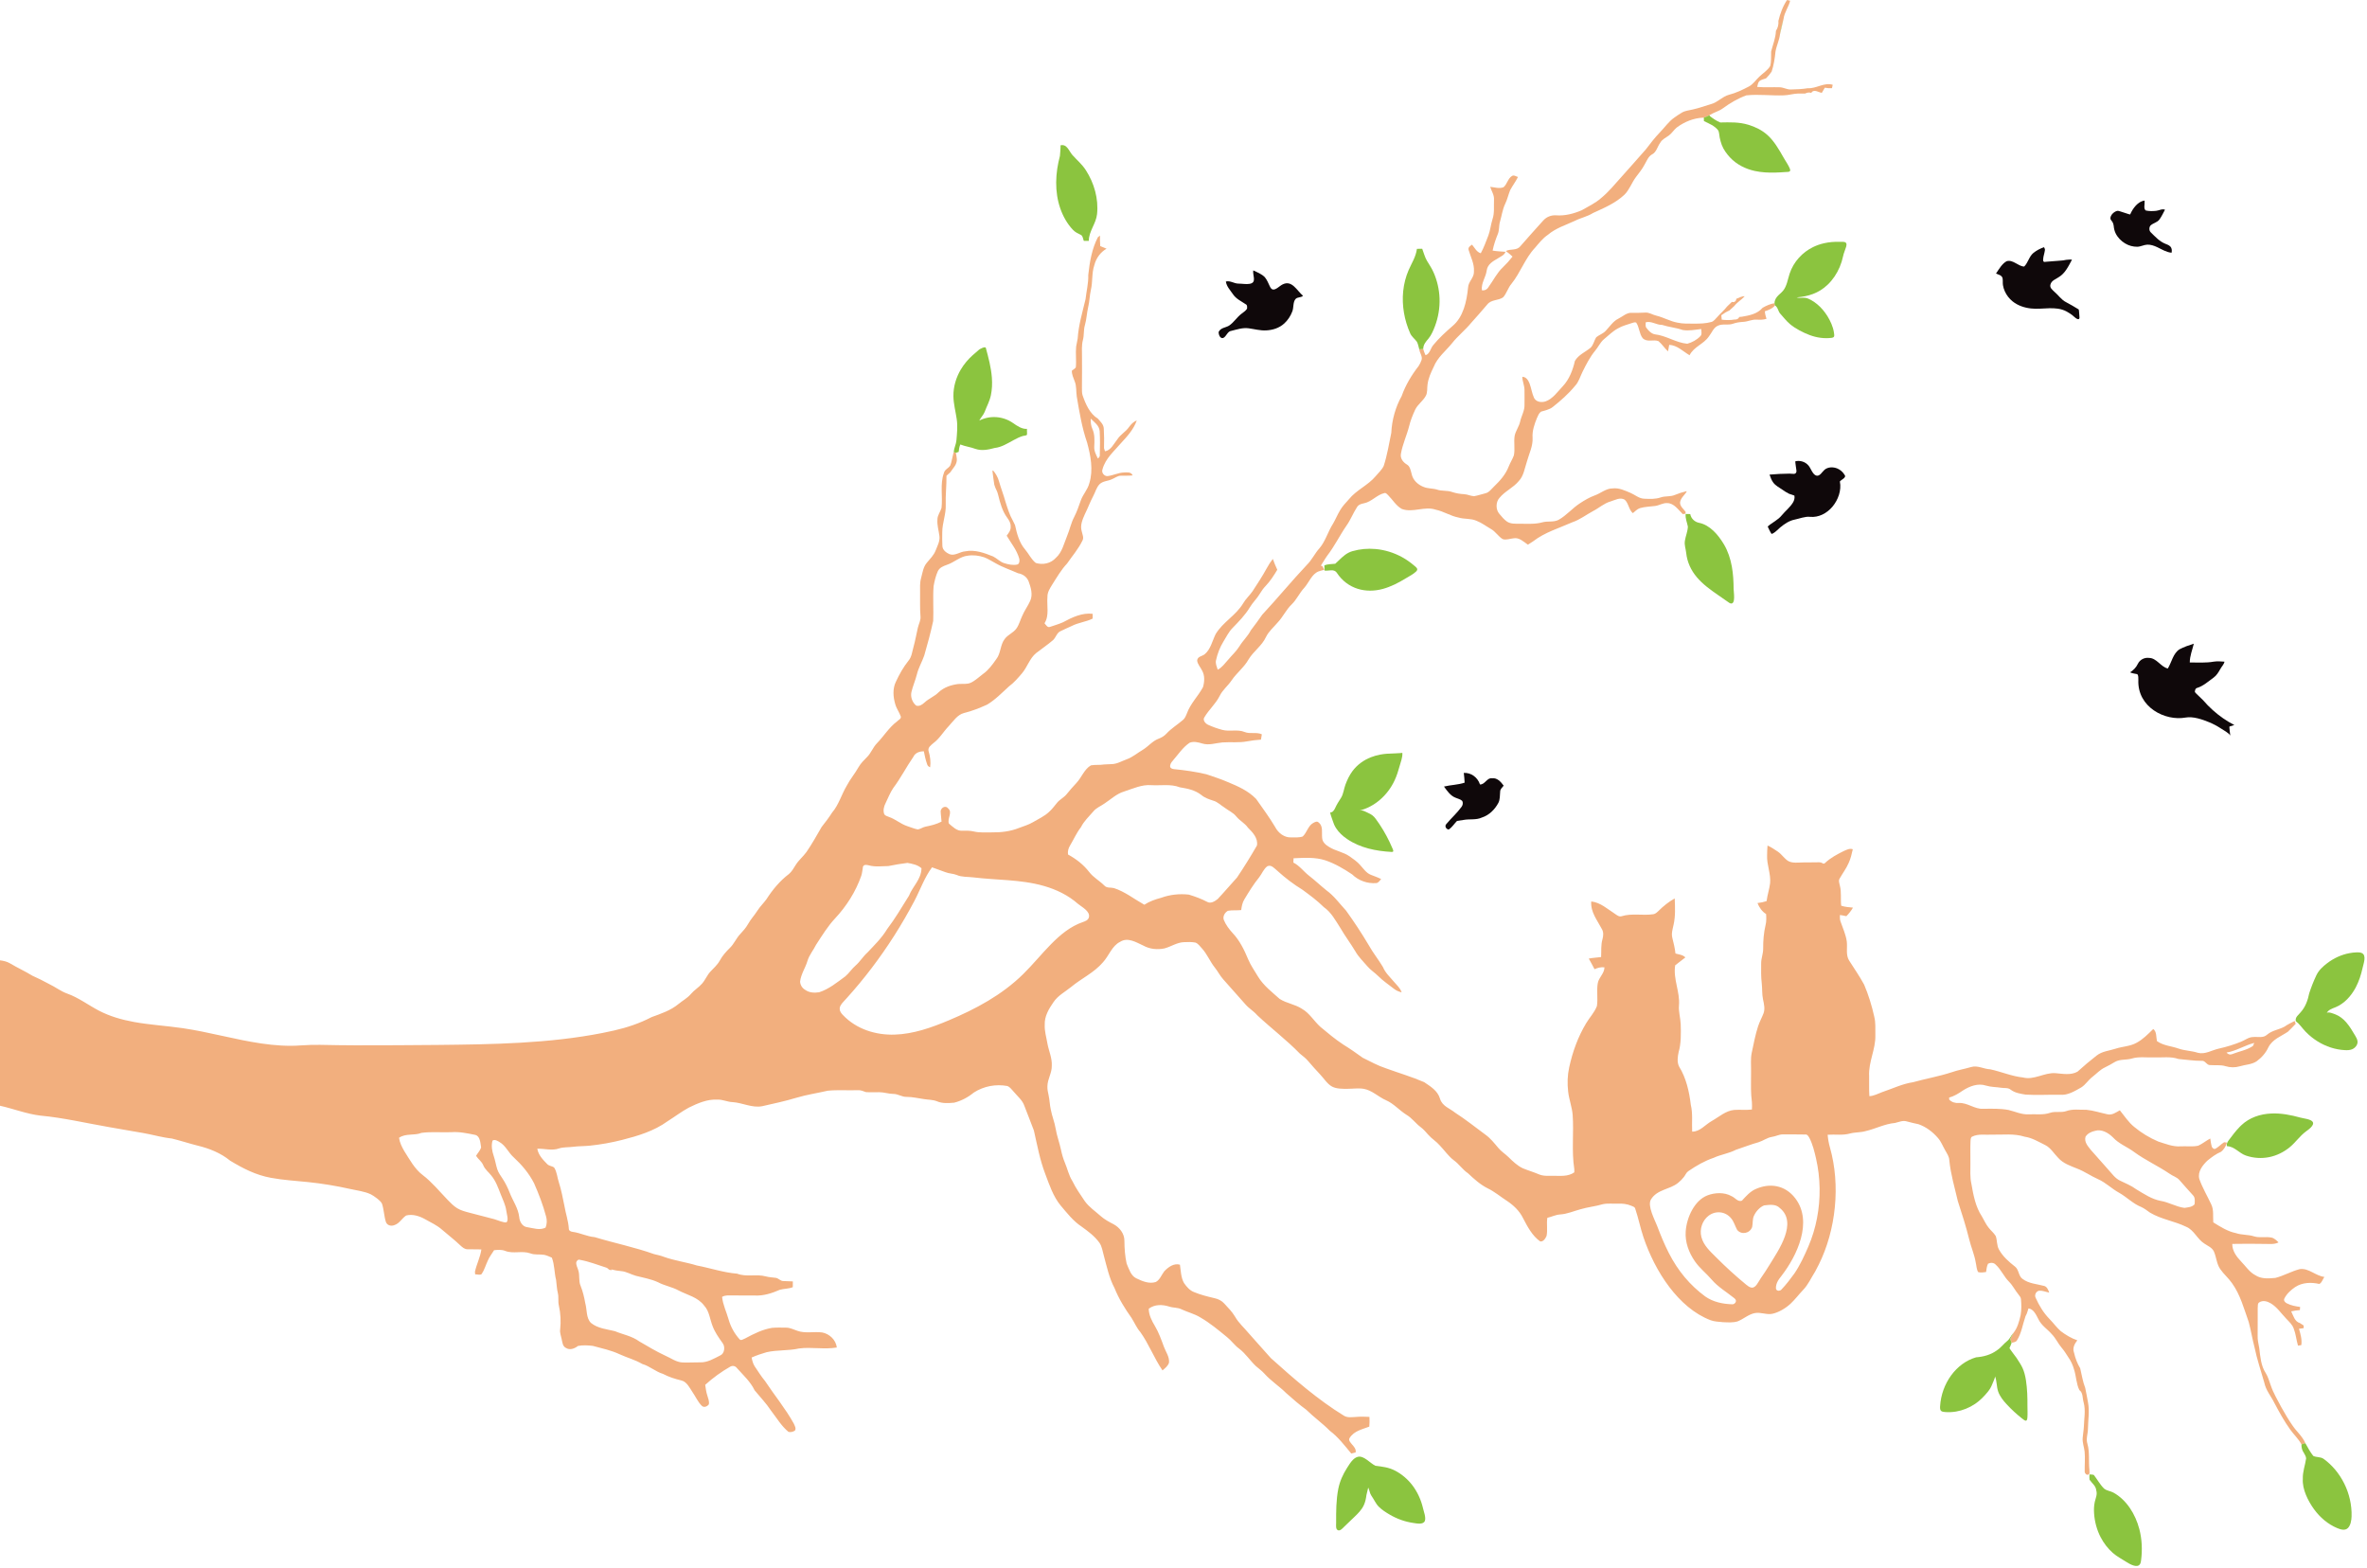 <svg width="702" height="465" viewBox="0 0 702 465" fill="none" xmlns="http://www.w3.org/2000/svg">
<path d="M530.004 0C530.305 0.054 530.608 0.128 530.914 0.219C530.461 2.109 529.209 3.634 528.96 5.608C528.582 7.117 528.123 8.608 527.913 10.16C527.709 11.959 526.863 13.545 526.572 15.31C526.367 17.328 526.064 19.325 525.431 21.232C524.942 21.971 524.372 22.639 523.76 23.24C523.076 23.486 522.325 23.591 521.752 24.1C521.347 24.539 521.317 25.221 521.137 25.784L521.407 25.787C523.55 25.99 525.704 25.797 527.853 25.882C528.972 25.922 529.998 26.587 531.13 26.537C532.81 26.513 534.497 26.429 536.165 26.165C538.695 26.314 541.008 24.357 543.541 25.146C543.487 25.396 543.379 25.895 543.325 26.148C542.983 26.152 542.647 26.155 542.32 26.159C541.939 26.108 541.573 26.054 541.206 26.007C540.9 26.516 540.6 27.026 540.306 27.535C539.385 27.404 538.389 26.597 537.5 27.157C537.41 27.259 537.233 27.461 537.143 27.566C536.54 27.279 535.901 27.495 535.337 27.745C534.644 27.731 533.96 27.718 533.278 27.741C531.856 27.772 530.476 28.241 529.056 28.274C525.35 28.413 521.629 27.893 517.938 28.274C515.454 29.179 513.098 30.552 510.913 32.162C509.755 33.002 508.375 33.306 507.174 34.051C506.592 34.413 505.98 34.73 505.32 34.851L505.083 34.902C502.307 35.013 499.606 36.093 497.299 37.804C496.434 38.495 495.843 39.532 494.952 40.183C494.061 40.851 492.972 41.279 492.38 42.346C491.552 43.476 491.246 45.15 489.968 45.784C488.83 46.392 488.365 47.775 487.705 48.885C487.009 50.205 486.067 51.325 485.194 52.496C483.936 54.153 483.249 56.296 481.77 57.743C479.054 60.301 475.681 61.688 472.446 63.173C470.751 64.246 468.806 64.6 467.051 65.498C464.341 66.763 461.424 67.627 459.051 69.648C457.574 70.64 456.437 72.098 455.258 73.478C452.35 76.535 450.918 80.875 448.263 84.172C447.239 85.346 446.843 87.02 445.802 88.16C444.365 89.203 442.297 88.761 441.091 90.296C439.545 92.159 437.922 93.931 436.328 95.736C434.549 97.909 432.37 99.593 430.627 101.807C428.769 104.105 426.345 105.937 425.184 108.842C424.373 110.492 423.59 112.213 423.365 114.106C423.215 115.193 423.404 116.388 422.873 117.37C422.03 118.949 420.481 119.877 419.704 121.51C418.993 123.052 418.339 124.645 417.934 126.325C417.228 129.116 415.977 131.714 415.479 134.569C415.215 136.017 416.199 137.117 417.234 137.744C418.192 138.277 418.378 139.533 418.663 140.572C419.053 142.455 420.586 143.761 422.141 144.372C423.437 144.945 424.865 144.777 426.198 145.198C427.644 145.701 429.202 145.381 430.651 145.904C431.809 146.295 433.01 146.488 434.219 146.555C435.227 146.596 436.169 147.108 437.178 147.152C438.315 146.957 439.422 146.568 440.551 146.288C441.637 146.042 442.336 144.999 443.14 144.237C444.869 142.58 446.543 140.707 447.458 138.328C447.9 137.191 448.572 136.185 448.986 135.035C449.373 133.115 448.899 131.117 449.22 129.187C449.556 127.692 450.522 126.494 450.849 124.989C451.215 123.319 452.2 121.82 452.134 120.042C452.14 118.564 452.161 117.086 452.131 115.611C452.11 114.285 451.51 113.081 451.48 111.754C452.551 111.721 453.256 112.726 453.637 113.735C454.162 115.122 454.342 116.654 454.963 117.997C455.627 119.283 457.166 119.391 458.324 119.06C460.5 118.318 461.925 116.188 463.522 114.508C465.388 112.51 466.453 109.801 467.081 107.034C468.176 105.174 470.183 104.412 471.729 103.126C472.581 102.313 472.779 100.98 473.43 99.995C474.319 99.286 475.432 98.965 476.227 98.095C477.433 96.84 478.421 95.247 479.978 94.498C481.292 93.856 482.484 92.618 484.008 92.78C485.323 92.8 486.637 92.763 487.954 92.702C489.107 92.611 490.115 93.36 491.219 93.607C493.365 94.12 495.339 95.294 497.515 95.685C499.099 96.036 500.723 95.966 502.334 95.976C504.093 95.979 505.875 95.966 507.594 95.473C508.288 95.264 508.747 94.589 509.26 94.066C510.205 92.969 511.315 92.061 512.21 90.9C512.693 90.445 513.176 89.986 513.653 89.514C514.229 89.777 514.946 89.368 514.937 88.619L515.13 88.538C515.88 88.258 516.621 87.813 517.443 87.857C516.48 88.916 515.238 89.595 514.352 90.749C513.866 91.174 513.392 91.619 512.921 92.058C512.069 92.433 511.261 92.918 510.508 93.489C510.55 93.927 510.586 94.366 510.631 94.805C511.88 94.953 513.143 94.98 514.391 94.764L514.616 94.754C515.103 94.784 515.616 94.521 515.835 94.002C516.033 93.981 516.432 93.944 516.63 93.927C518.79 93.546 521.17 93.134 522.761 91.268C523.88 90.62 525.071 90.114 526.325 89.905C526.343 90.087 526.382 90.445 526.4 90.627C525.602 91.555 524.483 91.963 523.412 92.311C523.463 93.08 523.658 93.823 523.904 94.545C522.935 94.872 521.92 94.835 520.924 94.795C519.595 94.707 518.358 95.382 517.047 95.449C516 95.51 514.961 95.645 513.965 96.003C512.483 96.546 510.847 95.895 509.41 96.627C508.171 97.204 507.666 98.702 506.829 99.765C505.251 102.08 502.415 102.758 501.08 105.35C499.135 104.192 497.377 102.363 495.057 102.269C494.949 102.913 494.829 103.558 494.7 104.199C493.665 103.281 492.915 102.019 491.846 101.155C490.352 100.588 488.473 101.597 487.186 100.292C486.148 98.986 486.208 97.028 485.257 95.662C484.851 95.49 484.431 95.675 484.047 95.787C482.616 96.279 481.133 96.62 479.804 97.413C478.292 98.216 477.055 99.495 475.714 100.585C474.616 101.493 474.016 102.917 473.085 104.003C471.561 105.856 470.436 108.053 469.349 110.246C468.638 111.68 468.203 113.337 467.09 114.471C465.148 116.843 462.877 118.821 460.545 120.673C459.498 121.523 458.198 121.685 457.001 122.087C456.41 122.536 456.122 123.315 455.807 124C455.083 125.822 454.387 127.756 454.528 129.794C454.675 132.298 453.49 134.522 452.86 136.843C452.188 138.831 451.903 141.146 450.441 142.654C448.779 144.682 446.351 145.627 444.701 147.665C443.566 148.89 443.572 151.205 444.71 152.427C445.382 153.23 446.063 154.056 446.9 154.654C448.044 155.44 449.436 155.295 450.72 155.329C452.959 155.285 455.236 155.524 457.433 154.897C459.011 154.461 460.725 154.94 462.237 154.168C464.572 152.875 466.363 150.665 468.617 149.228C469.982 148.327 471.399 147.5 472.911 146.943C474.736 146.309 476.323 144.814 478.313 144.841C480.158 144.618 481.893 145.468 483.582 146.174C484.926 146.751 486.136 147.864 487.63 147.895C489.281 147.979 490.973 148.06 492.572 147.5C493.926 147.051 495.396 147.358 496.729 146.778C497.866 146.312 499.027 145.934 500.219 145.661L500.161 145.924C499.489 146.93 498.394 147.746 498.265 149.086C498.316 150.25 499.306 150.952 499.912 151.782C499.909 151.924 499.9 152.204 499.894 152.346C499.69 152.376 499.279 152.437 499.072 152.467C497.725 151.141 496.443 149.207 494.481 149.201C493.23 149.103 492.119 149.882 490.904 150.044C489.389 150.253 487.846 150.253 486.364 150.692C485.557 150.969 484.929 151.63 484.272 152.18C483.045 151.178 483.021 149.197 481.836 148.178C480.467 147.388 478.967 148.313 477.622 148.721C475.729 149.255 474.202 150.682 472.449 151.573C470.421 152.656 468.545 154.131 466.378 154.859C462.42 156.624 458.192 157.822 454.642 160.566C454.15 160.906 453.646 161.224 453.145 161.534C451.87 160.65 450.558 159.344 448.956 159.634C447.864 159.712 446.744 160.235 445.664 159.877C444.377 159.111 443.548 157.647 442.24 156.911C440.785 156.081 439.425 155.021 437.874 154.431C436.16 153.678 434.273 154.023 432.523 153.469C430.183 153.027 428.115 151.62 425.784 151.148C422.48 150.024 419.05 152.146 415.764 150.942C414.057 150.021 413 148.144 411.611 146.771C411.314 146.514 411.02 146.093 410.609 146.224C408.379 146.697 406.768 148.836 404.526 149.251C403.749 149.406 402.897 149.626 402.443 150.425C401.324 152.133 400.583 154.11 399.407 155.777C397.381 158.7 395.797 161.983 393.633 164.787C392.943 165.735 392.373 166.781 391.728 167.77C391.842 167.797 392.067 167.851 392.178 167.878C392.373 168.236 392.565 168.604 392.754 168.975C392.187 169.13 391.623 169.265 391.067 169.454C389.039 170.24 388.226 172.744 386.797 174.347C385.393 175.835 384.544 177.849 383.064 179.257C381.42 180.819 380.457 183.046 378.872 184.669C377.714 186.049 376.297 187.203 375.469 188.897C374.236 191.563 371.772 193.095 370.296 195.555C368.954 197.944 366.788 199.517 365.281 201.754C364.174 203.411 362.572 204.599 361.687 206.451C360.504 208.78 358.551 210.436 357.239 212.653C356.57 213.524 357.482 214.526 358.188 214.894C359.577 215.542 361.02 216.045 362.482 216.443C364.669 217.047 366.992 216.193 369.141 217.084C370.788 217.752 372.603 217.013 374.233 217.766C374.125 218.285 374.041 218.815 373.972 219.348C372.588 219.426 371.214 219.601 369.852 219.858C367.439 220.317 364.984 220 362.557 220.172C360.579 220.344 358.572 221.106 356.6 220.502C355.385 220.145 354.059 219.784 352.837 220.256C350.809 221.596 349.407 223.776 347.787 225.631C347.346 226.124 346.929 226.752 347.058 227.498C347.292 227.913 347.745 228.041 348.159 228.091C351.385 228.409 354.602 228.861 357.773 229.613C359.877 230.349 362.014 230.99 364.069 231.898C367.067 233.143 370.167 234.469 372.552 236.943C374.452 239.659 376.432 242.315 378.143 245.193C379.091 247.056 380.94 248.429 382.89 248.338C384.039 248.325 385.234 248.449 386.353 248.071C387.592 246.944 387.947 244.889 389.444 244.073C389.951 243.793 390.665 243.374 391.133 243.978C392.46 244.991 391.956 246.938 392.115 248.456C392.172 249.742 393.195 250.575 394.119 251.129C396.064 252.381 398.383 252.64 400.292 253.98C401.384 254.753 402.503 255.515 403.416 256.562C404.37 257.614 405.225 258.907 406.54 259.423C407.566 259.831 408.616 260.186 409.618 260.692C409.183 261.171 408.79 261.869 408.112 261.89C405.57 262.079 402.942 261.195 401.009 259.305C398.497 257.614 395.869 256.089 393.06 255.134C389.996 254.149 386.782 254.395 383.64 254.53C383.613 254.949 383.595 255.377 383.586 255.806C385.405 256.7 386.659 258.498 388.274 259.737C390.038 261.1 391.674 262.666 393.417 264.063C395.65 265.666 397.321 268.018 399.218 270.059C401.609 273.37 403.869 276.811 405.975 280.361C407.23 282.612 408.841 284.579 410.149 286.783C410.891 288.561 412.28 289.786 413.447 291.183C414.258 292.158 415.272 292.995 415.698 294.298C414.891 294.085 414.102 293.782 413.426 293.242C411.836 291.993 410.155 290.876 408.703 289.422C407.692 288.409 406.473 287.684 405.543 286.567C404.316 285.119 402.924 283.824 401.963 282.123C400.568 279.778 398.932 277.631 397.564 275.269C396.115 273.012 394.8 270.532 392.64 269.037C390.65 267.073 388.439 265.44 386.224 263.82C383.604 262.231 381.144 260.334 378.827 258.235C377.96 257.543 377.054 256.329 375.871 256.889C374.767 257.685 374.266 259.126 373.42 260.203C371.775 262.214 370.398 264.475 369.039 266.735C368.459 267.663 368.261 268.787 368.111 269.887C366.797 270.036 365.465 269.864 364.162 270.103C363.322 270.586 362.608 271.642 362.932 272.752C363.553 274.294 364.561 275.603 365.636 276.778C367.661 278.924 369.026 281.711 370.191 284.522C370.962 286.371 372.138 287.95 373.126 289.658C374.791 292.364 377.258 294.2 379.502 296.228C381.585 297.571 384.082 297.811 386.155 299.187C388.367 300.433 389.729 302.855 391.626 304.549C393.813 306.382 396.016 308.214 398.371 309.766C400.352 310.978 402.266 312.321 404.163 313.694C406.428 314.804 408.655 316.046 411.041 316.819C414.813 318.199 418.669 319.319 422.375 320.919C424.193 322.167 426.363 323.396 427.077 325.839C427.752 328.072 429.952 328.677 431.491 329.932C434.627 331.946 437.574 334.302 440.59 336.532C442.048 337.565 443.188 339.036 444.368 340.426C445.244 341.489 446.396 342.184 447.365 343.129C448.644 344.398 449.985 345.66 451.564 346.436C453.121 347.091 454.738 347.553 456.299 348.214C457.673 348.839 459.177 348.69 460.626 348.697C462.742 348.673 465.019 349.007 466.907 347.668V346.831L466.88 346.554C466.078 341.307 466.79 335.962 466.421 330.684C466.264 328.449 465.342 326.057 465.082 323.749C464.804 321.295 464.865 318.914 465.39 316.526C466.42 311.835 467.994 307.501 470.403 303.476C471.42 301.738 472.866 300.304 473.607 298.367C473.959 296.113 473.46 293.788 473.871 291.541C474.199 289.806 475.816 288.72 475.846 286.871C474.832 286.749 473.838 286.996 472.908 287.431C472.365 286.358 471.771 285.325 471.198 284.279C472.401 284.026 473.634 283.996 474.856 283.824C474.949 282.062 474.76 280.253 475.255 278.549C475.534 277.554 475.624 276.42 475.078 275.516C473.754 272.958 471.687 270.518 471.927 267.336C474.634 267.613 476.776 269.6 479.042 271.065C479.618 271.456 480.251 271.962 480.968 271.703C484.02 270.771 487.213 271.584 490.313 271.122C490.91 271.051 491.387 270.603 491.834 270.184C493.299 268.713 494.916 267.42 496.684 266.442C496.792 269.027 496.921 271.669 496.353 274.203C496.086 275.475 495.642 276.795 495.972 278.114C496.344 279.649 496.747 281.181 496.906 282.771C497.902 283.074 499.036 283.108 499.846 283.928C498.847 284.725 497.836 285.494 496.825 286.267C496.161 290.34 498.298 294.139 497.947 298.202C497.786 299.968 498.397 301.938 498.459 303.743C498.548 306.322 498.592 309.51 497.851 311.973C497.554 313.363 497.326 314.986 497.98 316.292C500.053 319.62 500.984 323.662 501.455 327.637C502.085 330.239 501.722 332.938 501.857 335.594C504.162 335.641 505.713 333.546 507.628 332.469C509.806 331.251 511.808 329.382 514.322 329.159C516.069 329.044 517.827 329.243 519.577 329.041C519.676 327.637 519.556 326.233 519.382 324.846C519.22 322.488 519.361 320.122 519.325 317.764C519.361 315.898 519.139 313.998 519.535 312.162C520.1 309.54 520.585 306.884 521.413 304.346C521.849 303.008 522.516 301.826 523.016 300.536C523.527 299.216 523.153 297.707 522.869 296.356C522.539 294.814 522.679 293.218 522.499 291.655C522.259 289.678 522.307 287.68 522.322 285.693C522.313 284.208 522.929 282.828 522.917 281.343C522.902 278.974 523.085 276.595 523.634 274.301C523.898 273.248 523.862 272.144 523.787 271.068C522.616 270.349 521.767 269.161 521.233 267.808C522.142 267.697 523.052 267.525 523.934 267.234C524.147 265.429 524.759 263.722 524.975 261.916C525.233 259.099 523.952 256.457 524.081 253.646C524.084 252.677 524.135 251.712 524.21 250.754C525.299 251.213 526.283 251.921 527.292 252.576C528.447 253.355 529.221 254.695 530.434 255.394C531.701 256.04 533.361 255.774 534.71 255.763L538.597 255.733C539.083 255.729 539.585 255.672 540.057 255.79C540.46 255.891 540.878 256.39 541.266 255.923C542.917 254.371 544.876 253.348 546.83 252.377C547.673 252.019 548.576 251.503 549.498 251.86C549.18 253.271 548.853 254.695 548.243 255.987C547.541 257.6 546.485 258.967 545.636 260.475C545.173 261.12 545.519 261.933 545.663 262.638C546.188 264.572 545.819 266.617 546.062 268.601C547.196 268.972 548.375 269.046 549.549 269.168C549.012 270.116 548.324 270.943 547.592 271.705C546.956 271.564 546.32 271.432 545.681 271.348C545.678 271.985 545.618 272.66 545.858 273.268C546.533 275.252 547.457 277.168 547.727 279.294C547.922 281.14 547.376 283.222 548.411 284.852C549.903 287.224 551.517 289.512 552.862 292.003C554.158 295.033 555.136 298.235 555.862 301.498C556.309 303.276 556.159 305.136 556.189 306.965C556.318 311.136 554.119 314.932 554.341 319.113C554.377 321.1 554.284 323.091 554.419 325.079C555.757 325.021 556.97 324.336 558.221 323.871C561.27 322.852 564.223 321.404 567.4 320.932C571.172 319.882 575.019 319.227 578.755 318.009C580.664 317.328 582.654 317.017 584.589 316.44C586.504 315.86 588.34 317.044 590.249 317.112C593.504 317.803 596.634 319.19 599.956 319.531C603.254 320.402 606.309 318.016 609.601 318.259C611.755 318.428 614.117 318.937 616.136 317.817C617.964 316.153 619.848 314.564 621.787 313.056C623.455 311.729 625.571 311.625 627.479 310.987C629.538 310.319 631.765 310.322 633.709 309.219C635.555 308.223 637.073 306.658 638.607 305.159C639.663 305.942 639.432 307.525 639.702 308.746C641.625 310.12 643.954 310.204 646.078 310.953C647.945 311.618 649.931 311.594 651.813 312.209C654.001 312.789 655.999 311.409 658.088 310.967C660.317 310.474 662.52 309.796 664.659 308.925C665.854 308.453 666.943 307.528 668.26 307.542C669.629 307.397 671.204 307.923 672.368 306.84C674.121 305.338 676.483 305.365 678.289 303.968C679.033 303.57 679.771 303.141 680.543 302.787C680.621 302.996 680.777 303.411 680.855 303.617C680.128 304.454 679.309 305.173 678.547 305.963C676.528 307.349 673.986 308.156 672.744 310.609C671.942 312.333 670.673 313.72 669.227 314.763C667.699 315.748 665.887 315.711 664.23 316.231C662.871 316.626 661.44 316.609 660.092 316.201C658.547 315.718 656.932 315.985 655.36 315.856C654.412 315.823 653.974 314.449 652.983 314.598C650.676 314.621 648.392 314.237 646.099 314.054C643.753 313.234 641.283 313.676 638.874 313.575C636.632 313.68 634.342 313.265 632.152 313.946C630.537 314.399 628.779 314.054 627.26 314.915C626.273 315.509 625.274 316.072 624.248 316.565C622.837 317.226 621.745 318.458 620.5 319.413C619.32 320.314 618.501 321.708 617.247 322.487C615.287 323.597 613.235 324.88 610.963 324.657C607.557 324.596 604.145 324.836 600.745 324.616C599.218 324.35 597.598 324.141 596.295 323.135C595.497 322.497 594.465 322.744 593.561 322.592C592.04 322.349 590.486 322.399 589 321.94C586.636 321.158 584.136 322.113 582.08 323.442C580.826 324.313 579.512 325.106 578.071 325.497C578.074 325.642 578.086 325.939 578.089 326.088C578.873 326.898 579.896 327.178 580.946 327.097C583.476 326.958 585.621 328.966 588.142 328.824C590.651 328.801 593.183 328.706 595.671 329.169C597.655 329.638 599.581 330.589 601.652 330.461C603.788 330.366 605.988 330.731 608.07 329.999C609.604 329.492 611.242 330.042 612.779 329.516C614.714 328.804 616.776 329.162 618.777 329.118C620.908 329.324 622.978 330.029 625.082 330.464C626.396 330.761 627.57 329.894 628.695 329.27C630.063 330.95 631.269 332.833 632.938 334.176C635.126 336.008 637.565 337.459 640.116 338.543C642.258 339.204 644.41 340.119 646.673 339.96C648.419 339.859 650.196 340.139 651.927 339.774C653.19 339.218 654.28 338.266 655.519 337.635C655.636 338.455 655.741 339.292 655.981 340.088C656.152 340.442 656.455 340.739 656.848 340.746C657.89 340.308 658.655 339.339 659.618 338.742C659.879 338.755 660.149 338.789 660.425 338.843L660.356 339.184C660.02 340.119 659.477 340.969 658.742 341.553C657.244 342.18 655.897 343.196 654.61 344.242C653.274 345.572 651.69 347.458 652.272 349.645C653.205 352.283 654.631 354.652 655.801 357.156C656.605 358.789 656.278 360.716 656.41 362.501C658.538 363.834 660.707 365.201 663.132 365.693C664.89 366.294 666.763 366.075 668.527 366.662C670.199 367.165 671.945 366.672 673.635 367.006C674.475 367.175 675.141 367.816 675.762 368.444C674.544 369.091 673.176 368.886 671.879 368.899C668.596 368.855 665.317 368.818 662.04 368.896C662.022 371.032 663.369 372.736 664.674 374.119C666.034 375.51 667.153 377.278 668.872 378.162C670.664 379.36 672.843 379.147 674.838 378.975C677.314 378.347 679.603 376.988 682.085 376.363C684.717 375.999 686.799 378.398 689.356 378.682C688.858 379.346 688.612 380.47 687.844 380.764C685.461 380.23 682.847 380.284 680.699 381.692C679.435 382.562 678.211 383.635 677.479 385.11C677.182 385.751 677.755 386.281 678.232 386.517C679.459 387.155 680.822 387.401 682.163 387.583C682.145 387.816 682.112 388.285 682.094 388.518C681.224 388.569 680.372 388.717 679.522 388.896C680.165 390.222 680.582 391.946 682.07 392.351C682.445 392.584 682.823 392.831 683.207 393.084C683.213 393.283 683.222 393.681 683.225 393.88C682.751 393.931 682.283 393.988 681.824 394.055C682.283 395.614 682.757 397.231 682.52 398.901C682.184 398.952 681.857 399.006 681.539 399.063C681.038 397.42 680.909 395.655 680.291 394.062C679.867 392.814 678.91 391.984 678.079 391.099C676.573 389.54 675.315 387.62 673.473 386.524C672.441 385.906 671.102 385.515 670.04 386.237C669.482 386.547 669.668 387.357 669.587 387.928C669.557 390.637 669.617 393.35 669.566 396.06C669.509 397.332 669.83 398.56 670.046 399.802C670.349 402.313 670.55 405.039 671.936 407.148C672.639 408.252 672.996 409.561 673.443 410.81C674.232 413.148 675.495 415.227 676.621 417.373C677.656 419.215 678.721 421.048 679.922 422.765C681.131 424.564 682.835 425.924 683.727 427.996C683.336 428.114 682.952 428.235 682.577 428.357C681.668 426.679 680.279 425.441 679.207 423.916C677.44 421.456 675.954 418.756 674.523 416.043C673.527 414.012 671.993 412.304 671.528 409.979C670.553 406.524 669.371 403.136 668.653 399.596C667.993 397.116 667.594 394.558 666.928 392.081C665.521 388.11 664.401 383.892 661.956 380.524C660.908 379.012 659.51 377.868 658.469 376.36C657.391 374.818 657.331 372.756 656.557 371.052C655.945 369.911 654.754 369.48 653.799 368.818C651.708 367.549 650.685 364.749 648.392 363.824C644.908 362.113 641.037 361.634 637.658 359.626C636.797 359.022 635.966 358.351 635.02 357.932C632.629 356.994 630.753 355.003 628.509 353.741C626.318 352.56 624.497 350.664 622.219 349.688C620.097 348.75 618.162 347.353 615.995 346.54C614.036 345.737 611.92 345.065 610.405 343.358C609.151 342.096 608.184 340.395 606.603 339.602C604.61 338.62 602.66 337.412 600.472 337.105C597.339 336.096 594.063 336.555 590.858 336.491C588.871 336.626 586.771 336.147 584.895 337.078C584.436 337.27 584.46 337.918 584.412 338.371C584.307 340.608 584.409 342.852 584.379 345.096C584.394 347.087 584.217 349.118 584.673 351.072C585.246 354.419 585.915 357.925 587.77 360.709C588.448 361.853 588.982 363.125 589.834 364.141C590.492 364.975 591.323 365.636 591.893 366.561C592.349 367.846 592.163 369.358 592.853 370.566C594.021 372.678 595.827 374.224 597.619 375.631C598.765 376.492 598.627 378.405 599.794 379.235C601.706 380.71 604.115 380.764 606.297 381.368C607.11 381.611 607.464 382.525 607.755 383.332C606.762 383.136 605.79 382.697 604.775 382.771C603.881 382.903 603.248 384.04 603.767 384.958C604.796 387.249 606.123 389.412 607.827 391.143C608.968 392.314 609.946 393.684 611.167 394.761C612.689 395.901 614.318 396.9 616.085 397.477C615.296 398.489 614.576 399.765 615.116 401.152C615.485 402.795 616.088 404.374 616.941 405.782C617.412 407.719 617.691 409.73 618.426 411.579C618.756 413.023 618.987 414.498 619.269 415.962C619.746 418.534 619.269 421.152 619.239 423.744C619.233 425.225 618.591 426.703 619.083 428.168C619.791 430.661 619.392 433.31 619.671 435.875C619.629 436.327 619.914 437.177 619.323 437.306C618.873 437.562 618.27 436.948 618.279 436.425C618.234 434.441 618.444 432.45 618.249 430.472C618.099 429.112 617.553 427.807 617.673 426.42C617.751 425.293 617.982 424.193 618.03 423.065C618.099 420.663 618.603 418.216 617.952 415.858C617.589 414.633 617.814 412.986 616.692 412.24C615.767 410.371 615.77 408.144 615.128 406.153C614.753 404.833 614.186 403.571 613.412 402.498C612.785 401.496 612.145 400.501 611.392 399.62C610.351 398.402 609.679 396.85 608.562 395.716C607.242 394.15 605.409 393.111 604.505 391.14C603.827 389.851 603.08 388.181 601.598 388.022C601.529 388.245 601.39 388.687 601.321 388.909C601.258 389.092 601.132 389.456 601.069 389.638C600.982 389.814 600.805 390.165 600.718 390.34C599.89 392.743 599.53 395.392 598.168 397.528C597.805 398.085 597.111 398.034 596.592 398.26C596.457 397.862 596.331 397.467 596.211 397.079C596.514 396.485 596.817 395.895 597.129 395.307C598.324 393.84 598.849 391.886 599.278 390.003C599.548 388.451 599.512 386.851 599.377 385.289C599.356 384.715 598.945 384.327 598.654 383.919C597.63 382.687 596.922 381.165 595.785 380.055C594.288 378.56 593.441 376.421 591.86 375.024C591.263 374.383 590.327 374.416 589.618 374.754C589.216 375.496 589.168 376.387 589.021 377.227C588.244 377.342 587.446 377.477 586.681 377.251C586.179 376.434 586.197 375.378 585.966 374.45C585.579 372.054 584.58 369.871 584.019 367.532C583.074 363.686 581.864 359.93 580.646 356.188C579.722 352.182 578.521 348.221 578.122 344.09C578.077 342.963 577.432 342.072 576.922 341.168C576.211 339.95 575.71 338.57 574.794 337.524C573.192 335.647 571.19 334.159 568.973 333.393C567.821 333.12 566.659 332.911 565.525 332.57C564.337 332.185 563.169 332.759 562.023 333.022C559.028 333.272 556.27 334.75 553.351 335.425C551.814 335.884 550.206 335.742 548.669 336.15C546.494 336.764 544.243 336.356 542.038 336.518C542.146 337.777 542.359 339.022 542.704 340.23C545.912 351.462 544.512 364.786 539.402 375.041C539.055 375.738 538.695 376.428 538.323 377.109C537.152 378.945 536.252 381.023 534.749 382.559C533.506 383.861 532.408 385.336 531.106 386.564C529.64 387.947 527.599 389.174 525.719 389.599C523.961 389.997 522.213 389.067 520.442 389.408C518.594 389.763 517.12 391.143 515.382 391.849C513.965 392.297 512.471 392.159 511.021 392.105C509.767 391.967 508.48 391.967 507.282 391.508C497.796 387.872 490.835 377.074 487.408 366.895C486.476 364.127 485.921 361.23 484.981 358.469C484.837 357.858 484.201 357.777 483.768 357.564C482.511 357.031 481.158 356.896 479.825 356.95C478.349 357.011 476.852 356.805 475.393 357.109C473.17 357.77 470.862 357.976 468.641 358.644C466.673 359.184 464.752 360.031 462.715 360.156C461.397 360.234 460.182 360.858 458.907 361.155C458.622 362.93 459.036 364.755 458.679 366.513C458.343 367.316 457.652 368.346 456.767 368.143C454.46 366.51 453.025 363.807 451.684 361.222C450.601 359.026 448.827 357.399 446.937 356.137C445.031 354.909 443.27 353.4 441.241 352.425C439.044 351.332 437.172 349.641 435.35 347.924C433.796 346.881 432.716 345.2 431.2 344.114C429.589 342.916 428.419 341.158 427.017 339.697C425.97 338.482 424.608 337.699 423.563 336.488C422.873 335.698 422.183 334.898 421.364 334.281C419.863 333.177 418.738 331.534 417.13 330.603C415.032 329.297 413.331 327.265 411.071 326.287C408.793 325.3 406.897 323.305 404.414 322.896C402.891 322.645 401.166 322.895 399.625 322.897C398.176 322.899 396.355 322.941 395.032 322.218C393.627 321.451 392.606 319.761 391.478 318.584C390.288 317.343 389.14 316.026 388.01 314.716C387.284 313.825 386.377 313.174 385.522 312.468C381.522 308.358 377 304.957 372.85 301.059C371.809 299.838 370.428 299.082 369.387 297.871C367.202 295.374 364.991 292.91 362.788 290.437C361.822 289.364 361.162 288.011 360.249 286.89C358.863 285.146 358.005 282.949 356.51 281.306C355.904 280.664 355.367 279.838 354.56 279.534C353.408 279.311 352.234 279.352 351.076 279.409C349.041 279.49 347.271 280.762 345.326 281.265C343.217 281.7 340.984 281.478 339.049 280.405C336.927 279.436 334.446 277.85 332.201 279.311C329.791 280.472 328.891 283.455 327.103 285.389C324.417 288.517 320.744 290.133 317.677 292.691C315.895 294.142 313.794 295.195 312.432 297.209C311.105 299.143 309.737 301.356 309.845 303.918C309.758 305.807 310.334 307.613 310.637 309.448C311.045 311.669 312.066 313.768 311.937 316.089C311.979 318.225 310.664 320.02 310.64 322.143C310.592 323.03 310.793 323.901 310.985 324.758C311.309 326.182 311.318 327.667 311.648 329.091C312 330.981 312.753 332.739 313.071 334.642C313.413 336.798 314.208 338.819 314.658 340.945C314.925 342.234 315.282 343.503 315.781 344.704C316.567 346.533 316.969 348.565 318.037 350.235C319.069 352.374 320.42 354.271 321.719 356.204C323.021 358.02 324.843 359.198 326.442 360.638C327.604 361.668 328.948 362.373 330.283 363.068C331.97 363.976 333.515 365.795 333.476 368.022C333.488 370.269 333.653 372.537 334.133 374.72C334.833 376.33 335.394 378.347 336.999 379.093C338.788 379.96 340.801 380.814 342.764 380.197C343.97 379.586 344.471 378.101 345.281 377.028C346.53 375.719 348.156 374.551 349.945 375.054C350.212 376.886 350.23 378.877 351.148 380.49C351.922 381.611 352.861 382.69 354.086 383.166C356.078 384 358.164 384.509 360.243 384.999C361.3 385.228 362.332 385.717 363.103 386.588C364.223 387.819 365.423 388.99 366.293 390.475C367.367 392.358 368.97 393.735 370.314 395.358C372.529 397.815 374.698 400.329 376.922 402.775C383.821 408.964 390.837 415.102 398.615 419.863C399.593 420.444 400.739 420.278 401.808 420.228C403.248 420.099 404.7 420.093 406.147 420.19C406.201 421.149 406.195 422.114 406.105 423.076C404.079 423.879 401.625 424.304 400.298 426.403C399.773 427.132 400.589 427.834 400.982 428.36C401.549 429.018 402.219 429.689 402.06 430.715C401.622 430.837 401.192 430.965 400.76 431.07C398.777 428.657 396.835 426.129 394.384 424.297C392.172 422.04 389.618 420.261 387.38 418.044C385.321 416.56 383.404 414.862 381.486 413.165C379.407 411.09 376.943 409.541 374.965 407.334C374.206 406.473 373.27 405.863 372.442 405.107C370.713 403.467 369.366 401.344 367.466 399.93C366.149 398.965 365.183 397.528 363.895 396.522C361.333 394.423 358.77 392.284 355.937 390.661C354.209 389.611 352.27 389.159 350.47 388.316C349.303 387.705 347.979 387.887 346.767 387.479C344.771 386.838 342.47 386.763 340.687 388.116C340.717 390.016 341.605 391.7 342.518 393.236C343.655 395.142 344.414 397.288 345.191 399.404C345.753 400.939 346.878 402.357 346.704 404.121C346.362 405.144 345.513 405.768 344.774 406.406C342.305 402.829 340.723 398.557 338.191 395.027C337.107 393.806 336.465 392.227 335.586 390.836C333.635 388.1 331.823 385.194 330.539 381.982C328.963 379.026 328.261 375.648 327.373 372.385C327.004 371.076 326.83 369.635 326.049 368.531C324.6 366.527 322.649 365.113 320.735 363.733C318.325 362.143 316.462 359.748 314.556 357.497C312.348 354.814 311.21 351.355 309.968 348.048C308.399 343.952 307.609 339.565 306.631 335.269C305.749 332.826 304.726 330.447 303.828 328.011C303.234 326.243 301.791 325.156 300.699 323.817C300.089 323.182 299.558 322.349 298.739 322.062C295.351 321.451 291.786 322.082 288.803 324.012C287.066 325.436 285.079 326.486 282.979 327.009C281.28 327.157 279.501 327.296 277.88 326.594C276.65 326.105 275.33 326.162 274.057 325.953C272.326 325.706 270.607 325.288 268.857 325.288C267.504 325.335 266.321 324.404 264.974 324.414C263.558 324.404 262.186 323.908 260.773 323.901C259.459 323.884 258.141 323.968 256.83 323.877C256.038 323.587 255.233 323.24 254.387 323.307C251.419 323.415 248.44 323.162 245.478 323.462C242.39 324.184 239.254 324.63 236.202 325.548C232.868 326.56 229.475 327.269 226.096 328.045C223.074 328.649 220.232 327.026 217.249 326.84C215.725 326.796 214.297 326.024 212.763 326.108C209.789 325.929 206.954 327.167 204.28 328.477C202.104 329.658 200.103 331.186 197.996 332.513C193.986 335.426 189.201 336.858 184.55 338.042C181.395 338.845 178.193 339.418 174.972 339.754C173.302 339.929 171.593 339.874 169.933 340.097C168.602 340.276 167.134 340.153 165.827 340.567C163.721 341.34 161.503 340.581 159.346 340.668C159.697 342.595 161.029 343.928 162.262 345.193C162.829 345.818 163.712 345.754 164.345 346.246C165.194 347.532 165.257 349.209 165.758 350.673C166.484 352.934 166.917 355.293 167.397 357.632C167.766 359.862 168.534 361.991 168.696 364.269C168.636 365.008 169.341 365.268 169.875 365.325C172.081 365.612 174.127 366.712 176.354 366.881C182.206 368.662 188.201 369.854 193.984 371.919C194.959 372.145 195.94 372.361 196.889 372.725C200.072 373.873 203.409 374.284 206.629 375.28C210.635 376.046 214.557 377.396 218.617 377.719C221.387 378.789 224.349 377.753 227.152 378.536C228.127 378.796 229.129 378.823 230.122 378.961C230.891 379.086 231.452 379.893 232.256 379.899C233.213 379.967 234.177 379.957 235.14 380.011C235.119 380.578 235.113 381.148 235.125 381.722C233.885 382.228 232.544 382.147 231.275 382.498C228.922 383.537 226.41 384.33 223.86 384.198C221.657 384.171 219.458 384.202 217.258 384.175C216.217 384.185 215.115 384.023 214.158 384.6C214.389 386.955 215.458 389.054 216.085 391.288C216.712 393.502 217.849 395.51 219.311 397.143C219.788 397.74 220.46 397.079 220.997 396.923C223.545 395.55 226.17 394.234 228.994 393.785C230.38 393.667 231.779 393.708 233.171 393.728C234.342 393.724 235.407 394.318 236.511 394.673C238.909 395.52 241.447 394.808 243.899 395.162C245.907 395.564 247.884 397.234 248.187 399.613C244.457 400.254 240.7 399.41 236.967 399.903C233.801 400.615 230.534 400.288 227.368 401.006C225.855 401.435 224.367 401.948 222.915 402.586C223.089 403.497 223.323 404.421 223.818 405.191C224.826 406.645 225.738 408.187 226.876 409.53C229.684 413.789 232.931 417.673 235.428 422.191C235.68 422.802 236.172 423.538 235.791 424.216C235.233 424.644 234.525 424.779 233.867 424.648C231.776 422.964 230.344 420.484 228.664 418.327C227.23 416.144 225.441 414.308 223.812 412.321C222.533 409.692 220.424 407.803 218.566 405.724C218.065 405.039 217.219 404.914 216.541 405.316C213.921 406.807 211.439 408.612 209.15 410.684C209.294 411.768 209.444 412.861 209.792 413.897C210.032 414.717 210.398 415.567 210.23 416.458C209.75 417.163 208.697 417.545 208.082 416.846C206.956 415.716 206.29 414.15 205.369 412.827C204.481 411.491 203.667 409.753 202.083 409.389C200.213 408.936 198.365 408.369 196.633 407.442C194.455 406.794 192.672 405.123 190.485 404.499C188.351 403.244 185.993 402.646 183.775 401.621C181.221 400.426 178.491 399.859 175.817 399.134C174.365 398.958 172.873 398.881 171.433 399.147C170.373 399.957 168.975 400.507 167.778 399.701C166.854 399.242 166.794 398.023 166.562 397.072C166.388 396.137 165.977 395.229 166.133 394.254C166.385 391.892 166.274 389.483 165.746 387.178C165.452 385.967 165.749 384.688 165.446 383.483C165.128 382.211 165.104 380.891 164.927 379.602C164.375 377.409 164.492 375.074 163.664 372.962C162.913 372.651 162.172 372.29 161.383 372.131C160.018 371.899 158.595 372.216 157.269 371.693C154.85 370.822 152.234 371.915 149.833 370.967C148.771 370.542 147.633 370.65 146.535 370.758C145.92 371.784 145.149 372.698 144.681 373.832C144.05 375.162 143.648 376.643 142.829 377.848C142.277 378.212 141.542 377.885 140.927 377.922C140.906 377.733 140.87 377.352 140.852 377.163C141.344 374.902 142.43 372.86 142.766 370.542C141.386 370.458 140.002 370.539 138.622 370.478C137.812 370.485 137.155 369.914 136.56 369.371C134.823 367.697 132.92 366.263 131.114 364.691C129.617 363.351 127.816 362.562 126.127 361.596C124.389 360.625 122.394 359.97 120.455 360.466C119.264 361.229 118.529 362.73 117.181 363.23C116.266 363.699 114.94 363.574 114.469 362.447C113.892 360.689 113.883 358.755 113.301 357.001C113.016 356.142 110.756 354.551 109.944 354.17C108.111 353.309 105.831 353.047 103.888 352.61C99.773 351.685 95.615 351.001 91.436 350.562C87.724 350.172 83.989 349.974 80.312 349.287C75.873 348.458 72.201 346.585 68.277 344.225C65.463 341.923 62.111 340.604 58.741 339.777C56.142 339.126 53.588 338.279 50.99 337.641C48.121 337.343 45.161 336.479 42.283 335.979C39.009 335.41 35.734 334.842 32.459 334.273C25.68 333.104 18.827 331.475 12 330.845C7.913 330.362 4.015 328.81 0 327.916V284.794C1.032 284.926 2.077 285.145 3.001 285.708C5.17 287.011 7.463 288.037 9.621 289.366C11.262 290.078 12.858 290.895 14.443 291.755C16.324 292.629 18.011 293.986 19.967 294.671C23.213 295.807 26.247 298.103 29.314 299.705C32.615 301.43 36.182 302.429 39.764 303.08C44.529 303.945 49.364 304.213 54.151 304.909C62.005 306.052 69.692 308.312 77.546 309.458C81.45 310.028 85.401 310.32 89.335 310.02C93.069 309.735 96.701 309.902 100.467 309.956C102.124 309.98 103.781 309.998 105.438 309.998C113.598 309.997 121.745 309.971 129.896 309.885C146.073 309.716 162.77 309.473 178.704 306.332C179.843 306.108 180.979 305.867 182.112 305.608C186.024 304.716 189.686 303.488 193.314 301.605C196.06 300.617 198.895 299.672 201.251 297.728C202.46 296.719 203.868 296.014 204.909 294.769C205.899 293.605 207.202 292.862 208.204 291.712C209.17 290.635 209.707 289.174 210.707 288.125C211.673 287.085 212.762 286.161 213.476 284.865C214.26 283.414 215.34 282.216 216.471 281.106C217.674 279.952 218.341 278.281 219.481 277.063C220.342 276.128 221.215 275.184 221.855 274.033C222.653 272.599 223.766 271.438 224.633 270.061C225.423 268.823 226.47 267.844 227.319 266.663C229.15 263.815 231.334 261.193 233.942 259.226C234.818 258.517 235.385 257.468 235.997 256.493C236.898 255.055 238.197 254.026 239.181 252.669C240.814 250.301 242.224 247.746 243.682 245.239C244.772 243.866 245.834 242.472 246.788 240.974C248.739 238.709 249.567 235.625 251.106 233.047C252.124 231.073 253.555 229.436 254.629 227.506C255.29 226.359 256.205 225.455 257.102 224.55C258.314 223.396 258.884 221.648 260.055 220.45C262.098 218.348 263.683 215.706 266.02 213.965C266.392 213.506 267.242 213.273 267.179 212.541C266.729 211.225 265.861 210.135 265.498 208.771C264.88 206.673 264.7 204.219 265.684 202.222C266.714 199.964 267.944 197.805 269.453 195.915C270.399 194.822 270.522 193.236 270.927 191.855C271.452 189.996 271.764 188.076 272.208 186.193C272.463 185.019 273.162 183.936 272.991 182.677C272.799 180.355 272.91 178.024 272.877 175.699C272.877 174.295 272.775 172.854 273.162 171.497C273.588 169.918 273.801 168.153 274.858 166.915C275.818 165.744 276.952 164.688 277.516 163.186C278.036 161.836 278.828 160.466 278.609 158.928C278.405 157.311 277.886 155.732 278.021 154.082C278.015 152.783 278.888 151.814 279.233 150.64C279.629 147.208 278.744 143.591 279.935 140.291C280.178 139.181 281.327 138.9 281.844 138.01C282.06 137.507 282.162 136.957 282.288 136.424C282.468 135.627 282.657 134.838 282.843 134.045C283.005 134.102 283.332 134.22 283.494 134.277C283.614 134.892 283.713 135.516 283.779 136.144C283.869 137.817 282.606 138.853 281.826 140.075C281.616 140.26 281.409 140.446 281.204 140.635C281.078 140.753 280.826 140.982 280.7 141.097C280.742 143.976 280.391 146.834 280.484 149.712C280.601 152.472 279.464 155.054 279.452 157.801C279.446 159.144 279.404 160.49 279.485 161.83C279.503 163.146 280.658 163.915 281.619 164.354C283.227 164.941 284.688 163.601 286.273 163.503C289.118 162.933 291.911 163.962 294.558 165.029C295.689 165.599 296.608 166.645 297.832 167.016C299.086 167.398 300.428 167.698 301.727 167.411C302.345 167.215 302.444 166.311 302.297 165.71C301.583 163.095 299.86 161.097 298.561 158.857C299.131 158.074 299.848 157.237 299.737 156.134C299.785 155.142 299.278 154.305 298.744 153.576C297.307 151.652 296.617 149.203 296.043 146.817C295.863 146.051 295.563 145.339 295.209 144.664C295.095 144.357 294.987 144.053 294.888 143.749C294.69 142.359 294.474 140.976 294.324 139.579L294.606 139.609C295.32 140.47 295.911 141.475 296.238 142.602C296.83 144.708 297.634 146.726 298.213 148.835C298.825 150.755 299.413 152.719 300.41 154.44C300.623 154.855 300.848 155.27 301.034 155.712C301.577 158.276 302.306 160.942 303.975 162.889C305.1 164.188 305.847 165.92 307.197 166.952C309.244 167.576 311.606 167.155 313.151 165.427C315.014 163.794 315.57 161.118 316.524 158.826C317.271 157.028 317.664 155.064 318.564 153.346C319.372 151.804 319.936 150.127 320.521 148.47C321.16 146.604 322.597 145.221 323.081 143.274C324.293 139.349 323.456 135.108 322.417 131.261C320.89 126.881 320.128 122.231 319.351 117.625C319.114 116.133 319.318 114.547 318.747 113.137C318.363 112.107 317.874 111.088 317.88 109.941C318.276 109.631 318.732 109.381 319.057 108.962C319.279 106.918 318.949 104.846 319.159 102.801C319.267 101.981 319.51 101.191 319.618 100.371C319.876 96.386 321.037 92.573 321.946 88.733C322.21 86.327 322.838 83.978 322.757 81.532C323.165 77.688 323.843 73.757 325.595 70.376C325.754 70.248 326.069 69.991 326.228 69.863C326.201 70.902 326.246 71.942 326.306 72.978C326.931 73.227 327.555 73.477 328.179 73.747C326.424 74.759 325.082 76.517 324.548 78.66C323.75 80.992 324.101 83.54 323.537 85.925C323.156 87.629 323.135 89.404 322.724 91.102C322.315 92.856 322.261 94.695 321.757 96.427C321.325 97.847 321.559 99.389 321.166 100.827C320.74 102.457 320.896 104.171 320.896 105.848C320.902 108.885 320.917 111.925 320.878 114.966C320.887 115.688 320.857 116.433 321.04 117.139C321.967 119.862 323.216 122.693 325.595 124.144C326.315 125.011 327.318 125.818 327.36 127.124C327.465 129.047 327.498 130.977 327.426 132.907C327.513 133.215 327.609 133.522 327.714 133.832C329.475 133.555 330.307 131.622 331.387 130.282C332.32 128.831 333.836 128.082 334.814 126.682C335.438 125.814 336.185 125.042 337.145 124.681C336.191 127.394 334.265 129.452 332.437 131.44C330.436 133.819 327.897 135.86 326.991 139.127C326.529 140.223 327.618 141.35 328.578 141.178C330.202 140.969 331.729 140.156 333.379 140.115C334.277 140.098 335.444 139.882 335.921 140.986C334.769 141.107 333.613 141.05 332.461 141.08C331.429 141.053 330.592 141.823 329.652 142.17C328.494 142.69 327.114 142.636 326.126 143.581C325.175 144.529 324.854 145.973 324.203 147.158C323.294 148.869 322.628 150.724 321.757 152.459C321.073 154.001 320.281 155.766 320.806 157.521C320.989 158.442 321.55 159.468 321.001 160.369C319.786 162.859 318 164.897 316.464 167.128C314.741 168.946 313.457 171.184 312.089 173.33C311.408 174.44 310.612 175.611 310.648 177.035C310.423 179.626 311.251 182.549 309.781 184.83C310.21 185.322 310.654 186.193 311.387 185.913C312.665 185.474 313.967 185.11 315.216 184.56C317.949 183.078 320.962 181.651 324.056 182.032C324.053 182.505 324.053 182.977 324.056 183.456C322.069 184.428 319.867 184.617 317.892 185.623C316.758 186.173 315.591 186.628 314.465 187.205C313.433 187.688 313.148 189.055 312.329 189.814C310.723 191.201 308.974 192.362 307.314 193.661C305.412 195.189 304.674 197.825 303.098 199.681C301.91 201.068 300.716 202.478 299.269 203.531C297.166 205.441 295.149 207.55 292.737 208.974C290.51 209.983 288.232 210.884 285.883 211.457C283.932 211.964 282.717 213.894 281.348 215.368C279.785 216.998 278.609 219.08 276.796 220.403C276.148 220.987 275.056 221.672 275.41 222.796C275.872 224.324 276.085 225.937 275.863 227.547C275.404 227.385 275.032 227.044 274.921 226.511C274.504 225.31 274.24 224.054 273.991 222.806C272.802 222.799 271.443 223.19 270.867 224.476C268.79 227.469 267.116 230.79 264.928 233.685C263.983 235.062 263.389 236.681 262.639 238.19C262.128 239.168 261.834 240.407 262.266 241.49C262.588 241.979 263.206 242.037 263.677 242.283C265.549 242.921 267.113 244.338 268.991 244.966C270.056 245.31 271.104 245.772 272.205 245.981C273.027 245.846 273.747 245.269 274.579 245.131C276.169 244.81 277.769 244.429 279.242 243.653C279.179 242.607 278.999 241.574 278.978 240.528C279.158 239.408 280.514 238.78 281.204 239.749C282.603 240.926 280.856 242.749 281.427 244.237C282.576 245.202 283.812 246.487 285.355 246.356C286.51 246.349 287.68 246.302 288.82 246.585C290.549 247.004 292.325 246.825 294.078 246.852C296.827 246.889 299.623 246.582 302.225 245.533C303.611 244.989 305.055 244.611 306.36 243.825C307.978 242.853 309.727 242.107 311.143 240.761C312.038 239.978 312.74 238.973 313.514 238.051C314.345 237.053 315.528 236.536 316.347 235.517C317.256 234.394 318.192 233.304 319.18 232.268C320.761 230.638 321.55 228.114 323.537 226.977C324.827 226.734 326.156 226.936 327.456 226.71C328.209 226.673 328.965 226.666 329.718 226.602C331.306 226.572 332.719 225.691 334.199 225.161C335.915 224.544 337.346 223.285 338.928 222.36C340.536 221.388 341.794 219.759 343.555 219.097C344.449 218.767 345.305 218.277 345.983 217.525C347.444 215.956 349.248 214.886 350.841 213.509C351.426 213.037 351.72 212.277 352.008 211.565C353.083 208.599 355.336 206.48 356.783 203.774C357.239 202.201 357.356 200.352 356.537 198.901C356.074 197.896 355.225 197.086 355.051 195.945C355.075 194.663 356.516 194.639 357.254 194.042C359.033 192.621 359.531 190.067 360.543 188.029C362.727 184.435 366.484 182.569 368.666 178.968C369.446 177.615 370.586 176.616 371.466 175.361C372.912 173.137 374.376 170.924 375.658 168.575C376.189 167.573 376.804 166.628 377.494 165.754C377.896 166.841 378.313 167.927 378.815 168.97C377.806 170.654 376.741 172.317 375.415 173.708C374.742 174.413 374.151 175.209 373.644 176.07C372.777 177.541 371.532 178.661 370.664 180.129C369.257 182.454 367.381 184.337 365.554 186.227C364.426 187.357 363.711 188.872 362.85 190.246C361.812 191.923 361.074 193.826 360.645 195.807C360.411 196.779 360.876 197.703 361.143 198.601C362.439 197.977 363.3 196.667 364.291 195.598C365.398 194.275 366.682 193.124 367.613 191.623C368.63 189.952 370.073 188.677 370.979 186.912C372.144 185.407 373.257 183.855 374.355 182.289C378.857 177.453 383.079 172.301 387.61 167.495C389.071 166.065 389.956 164.087 391.337 162.575C393.122 160.48 393.852 157.612 395.352 155.297C396.114 153.988 396.69 152.553 397.479 151.261C398.182 150.053 399.157 149.101 400.045 148.076C402.329 145.254 405.702 143.959 408.024 141.182C408.823 140.206 409.807 139.369 410.374 138.185C411.415 135.006 411.94 131.662 412.625 128.379C412.802 124.529 413.879 120.719 415.703 117.456C416.859 114.176 418.656 111.22 420.715 108.574C421.087 108.024 421.363 107.403 421.6 106.766C421.957 105.689 421.018 104.66 420.925 103.58C421.312 103.55 421.705 103.526 422.101 103.503C422.257 104.144 422.503 104.751 422.785 105.342C424.079 104.954 424.247 103.287 425.081 102.325C426.812 100.209 428.817 98.404 430.833 96.646C433.96 94.031 434.989 89.438 435.392 85.294C435.476 83.472 437.222 82.382 437.141 80.519C437.294 78.204 436.148 76.18 435.542 74.061C435.362 73.288 436.106 72.903 436.568 72.549C437.348 73.484 437.972 74.786 439.164 75.103C440.085 73.433 440.727 71.597 441.429 69.802C441.99 68.274 442.14 66.607 442.63 65.051C443.278 63.205 443.002 61.187 443.089 59.254C443.191 57.836 442.356 56.679 441.954 55.407C443.254 55.515 444.631 56.038 445.906 55.522C446.978 54.661 447.2 52.906 448.412 52.194C448.988 51.81 449.615 52.336 450.195 52.478C449.528 53.851 448.601 55.032 447.893 56.372C447.338 57.712 447.038 59.166 446.399 60.465C445.603 62.119 445.375 63.998 444.856 65.766C444.499 66.964 444.703 68.297 444.202 69.451C443.563 71.017 443.017 72.633 442.678 74.317C443.947 74.53 445.228 74.58 446.51 74.675C446.107 75.748 445.033 76.065 444.223 76.625C442.867 77.432 441.192 78.302 440.922 80.212C440.664 82.257 439.218 83.948 439.503 86.087C440.322 86.212 441.066 85.854 441.507 85.051C442.912 83.135 443.983 80.887 445.705 79.288C446.732 78.306 447.692 77.236 448.583 76.096C447.965 75.481 447.284 74.955 446.6 74.445C447.983 73.71 449.819 74.408 450.918 73.001C453.177 70.477 455.38 67.889 457.679 65.409C458.681 64.282 460.103 63.759 461.511 63.86C464.109 64.052 466.696 63.384 469.112 62.351C471.056 61.211 473.121 60.279 474.858 58.737C477.1 56.912 478.957 54.587 480.926 52.417C483.314 49.704 485.751 47.042 488.116 44.302C489.451 42.547 490.795 40.802 492.308 39.233C493.724 37.785 494.907 36.021 496.557 34.88C497.295 34.367 498.03 33.841 498.811 33.392C499.78 32.815 500.899 32.748 501.958 32.484C503.813 32.093 505.607 31.411 507.438 30.881C509.376 30.385 510.817 28.624 512.755 28.111C514.814 27.581 516.767 26.663 518.676 25.654C519.921 25.01 520.728 23.714 521.761 22.753C522.832 21.713 524.149 20.951 524.981 19.628C525.383 18.227 525.209 16.716 525.281 15.265C525.794 13.226 526.628 11.293 526.703 9.14C527.285 8.286 527.531 7.257 527.432 6.187C527.975 3.992 528.756 1.822 530.004 0ZM488.08 95.581C488.083 96.154 487.915 96.843 488.341 97.292C488.98 98.152 489.793 98.972 490.819 99.151C494.135 99.515 497.082 101.645 500.407 101.942C501.835 101.54 503.243 100.808 504.323 99.66C504.845 99.127 504.542 98.257 504.557 97.572C502.727 97.781 500.884 98.179 499.045 97.862C497.037 97.153 494.918 97.008 492.899 96.343C491.24 96.384 489.736 95.115 488.08 95.581ZM323.489 124.152C323.438 125.205 323.549 126.261 323.984 127.213C324.713 128.829 324.62 130.675 324.53 132.433C324.449 133.732 325.076 134.886 325.613 135.983C325.922 135.689 326.27 135.392 326.177 134.876C326.261 132.527 326.268 130.175 326.144 127.83C325.97 126.119 324.527 125.198 323.489 124.152ZM287.005 164.797C284.712 165.03 282.939 166.839 280.775 167.524C279.755 167.888 278.612 168.323 278.099 169.484C277.507 170.844 277.153 172.329 276.889 173.814C276.616 177.249 276.922 180.708 276.763 184.15C276.019 187.602 275.089 191.006 274.114 194.388C273.456 196.287 272.412 198.005 271.929 199.989C271.479 201.767 270.738 203.438 270.309 205.226C269.963 206.731 270.627 208.364 271.719 209.252C272.655 209.562 273.51 208.965 274.21 208.327C275.494 207.123 277.138 206.549 278.387 205.287C280.022 203.782 282.105 203.121 284.166 202.851C285.418 202.743 286.729 203.009 287.926 202.463C289.265 201.835 290.363 200.742 291.563 199.854C293.139 198.751 294.333 197.107 295.467 195.484C296.833 193.807 296.626 191.216 297.967 189.512C298.924 188.182 300.512 187.71 301.46 186.373C302.249 185.26 302.591 183.856 303.182 182.618C303.833 181.048 304.86 179.729 305.538 178.18C306.387 176.324 305.721 174.178 305.058 172.39C304.488 170.979 303.23 170.217 301.919 169.997C299.692 168.998 297.373 168.249 295.236 167.011C294.144 166.437 293.103 165.739 291.962 165.297C290.363 164.747 288.664 164.534 287.005 164.797ZM333.331 234.749C331.159 235.387 329.43 237.078 327.525 238.316C326.43 239.095 325.13 239.554 324.242 240.658C322.967 242.156 321.493 243.475 320.584 245.315C319.285 246.961 318.438 248.952 317.346 250.761C316.866 251.537 316.611 252.462 316.749 253.41C319.084 254.689 321.292 256.359 323.009 258.573C324.278 260.233 326.072 261.164 327.513 262.608C328.272 263.449 329.4 263.121 330.349 263.368C333.604 264.4 336.38 266.638 339.381 268.308C340.926 267.292 342.652 266.708 344.386 266.246C347.027 265.284 349.821 265.004 352.578 265.305C354.418 265.868 356.248 266.516 357.977 267.434C359.045 268.075 360.261 267.323 361.14 266.617C363.093 264.549 364.945 262.355 366.865 260.246C368.948 257.172 370.901 253.983 372.783 250.744C373.173 248.52 371.436 246.779 370.1 245.436C369.158 244.093 367.715 243.418 366.697 242.176C365.722 240.941 364.303 240.388 363.12 239.467C362.028 238.795 361.08 237.779 359.843 237.452C358.583 237.044 357.293 236.622 356.237 235.721C354.373 234.267 352.095 233.845 349.902 233.48C347.192 232.431 344.293 233.011 341.494 232.849C338.664 232.61 335.996 233.882 333.331 234.749ZM263.479 256.835C261.525 256.869 259.527 257.159 257.612 256.612C257.051 256.487 256.31 256.302 255.956 256.966C255.767 257.881 255.728 258.836 255.434 259.727C253.75 264.532 250.992 268.79 247.683 272.344C245.507 274.659 243.814 277.446 242.047 280.145C241.246 281.796 240.015 283.169 239.475 284.974C238.854 287.066 237.546 288.872 237.288 291.102C237.351 292.152 237.951 293.066 238.782 293.532C240.006 294.433 241.537 294.477 242.941 294.264C245.807 293.353 248.244 291.352 250.704 289.547C251.833 288.588 252.664 287.265 253.789 286.297C255.089 285.167 255.998 283.591 257.291 282.454C259.347 280.27 261.516 278.168 263.116 275.516C265.486 272.404 267.485 268.973 269.582 265.635C270.684 262.831 273.246 260.763 273.294 257.483C272.112 256.443 270.579 256.16 269.138 255.903C267.245 256.15 265.351 256.433 263.479 256.835ZM276.421 257.213C274.223 260.114 272.91 263.919 271.179 267.202C269.329 270.71 267.345 274.129 265.234 277.445C261.011 284.078 256.282 290.302 251.109 296.021C250.799 296.364 250.487 296.705 250.173 297.045C249.598 297.668 248.97 298.417 249.039 299.312C249.091 299.982 249.528 300.525 249.963 300.986C254.003 305.262 259.783 306.996 265.328 306.824C270.873 306.653 276.257 304.754 281.451 302.564C289.323 299.244 297.07 295.135 303.407 288.923C309.098 283.345 313.9 275.928 321.122 273.456C321.849 273.207 322.703 272.899 322.934 272.086C323.464 270.226 320.699 268.915 319.698 268.038C318.235 266.757 316.639 265.692 314.952 264.827C311.54 263.076 307.835 262.127 304.129 261.588C300.746 261.096 297.336 260.92 293.934 260.676C292.153 260.548 290.372 260.405 288.597 260.187C287.126 260.007 285.155 260.133 283.786 259.497C282.687 259.038 281.484 259.098 280.386 258.65C279.074 258.134 277.733 257.722 276.421 257.213ZM660.344 312.138C660.734 312.631 661.331 312.877 661.919 312.641C663.993 311.808 666.249 311.47 668.176 310.198C668.311 309.898 668.443 309.594 668.569 309.287C665.76 309.982 663.197 311.693 660.344 312.138ZM621.279 335.382C620.226 335.614 619.167 336.097 618.521 337.102C618.071 338.668 619.215 339.896 620.046 340.966C621.795 342.933 623.557 344.891 625.288 346.882C626.348 348.056 627.311 349.436 628.721 350.114C630.372 350.911 632.082 351.592 633.597 352.713C635.884 354.083 638.159 355.621 640.751 356.121C643.194 356.499 645.409 357.913 647.863 358.206C648.884 358.051 650.06 358.017 650.852 357.163C650.948 356.239 651.077 355.102 650.366 354.444C649.067 352.979 647.737 351.552 646.462 350.067C645.658 349.055 644.415 348.802 643.44 348.076C640.028 345.751 636.295 344.088 632.946 341.644C630.882 340.092 628.412 339.242 626.612 337.261C625.183 335.861 623.194 334.771 621.279 335.382ZM125.007 335.962C122.849 336.839 120.35 336.026 118.345 337.423C118.543 338.844 119.179 340.112 119.863 341.307C121.532 343.924 122.962 346.658 125.387 348.493C128.065 350.519 130.395 353.385 132.786 355.856C133.665 356.764 134.557 357.682 135.609 358.317C136.717 358.985 137.959 359.31 139.183 359.629C141.67 360.276 144.157 360.924 146.644 361.571C147.224 361.722 149.778 362.814 150.234 362.451C150.936 361.892 150.215 359.753 150.148 359.009C149.923 357.282 149.1 355.773 148.506 354.191C147.747 352.237 147.024 350.202 145.71 348.623C144.911 347.583 143.813 346.814 143.303 345.525C142.835 344.391 141.815 343.767 141.187 342.772C141.671 341.945 142.367 341.246 142.685 340.322C142.472 338.958 142.418 336.89 140.914 336.559C138.583 336.087 136.224 335.577 133.844 335.763C130.9 335.884 127.93 335.56 125.007 335.962ZM525.494 337.16C524.101 337.379 522.916 338.311 521.578 338.729C519.291 339.36 517.073 340.254 514.814 340.99C512.716 342.08 510.391 342.363 508.26 343.349C505.58 344.256 503.081 345.697 500.701 347.33C500.111 347.735 499.862 348.455 499.42 349.027C498.907 349.691 498.312 350.282 497.678 350.796C495.161 352.833 491.502 352.662 489.634 355.719C488.493 357.587 490.83 361.86 491.464 363.545C492.498 366.292 493.616 369.003 494.937 371.592C497.648 376.901 501.194 381.128 505.731 384.476C508.116 386.15 510.955 386.71 513.728 386.798C514.282 386.874 515.086 386.167 514.775 385.486C514.665 385.245 514.462 385.078 514.266 384.921C512.139 383.212 509.455 381.611 507.66 379.495C506.085 377.64 504.086 376.114 502.682 374.08C500.911 371.515 499.71 368.452 499.944 365.161C500.246 360.916 502.608 355.969 506.376 354.505C508.563 353.656 511.427 353.516 513.532 354.731C514.576 355.136 515.387 356.536 516.611 356.07C517.799 354.788 518.982 353.422 520.536 352.696C524.724 350.747 529.399 351.348 532.47 355.408C537.752 362.394 532.892 372.481 528.42 378.273C527.925 378.914 527.401 379.544 527.065 380.304C526.85 380.789 526.491 381.954 526.838 382.463C527.162 382.936 527.986 382.852 528.341 382.415C529.739 380.954 530.981 379.314 532.188 377.65C533.832 375.239 535.154 372.373 536.324 369.656C537.475 366.984 538.331 364.153 538.887 361.251C540.001 355.447 539.919 349.348 538.604 343.595C538.141 341.57 537.606 339.372 536.674 337.548C536.38 337.005 536.005 336.323 535.351 336.452C533.148 336.462 530.946 336.367 528.743 336.414C527.618 336.411 526.598 337.025 525.494 337.16ZM146.072 338.25C145.649 339.728 145.925 341.371 146.423 342.795C146.862 344.071 147.057 345.434 147.471 346.723C147.813 347.793 148.485 348.667 149.076 349.578C149.913 350.85 150.595 352.25 151.162 353.698C152.092 356.138 153.703 358.267 153.997 360.98C154.106 362.38 155.015 363.784 156.326 363.926C158.13 364.199 160.035 364.945 161.803 364.068C162.238 362.981 162.271 361.776 161.926 360.653C161.022 357.278 159.777 354.029 158.379 350.88C156.848 347.887 154.688 345.377 152.329 343.2C150.817 341.864 149.961 339.741 148.215 338.729C147.582 338.344 146.775 337.811 146.072 338.25ZM523.183 357.474C521.923 358.007 520.866 359.121 520.233 360.447C519.678 361.489 519.912 362.755 519.648 363.889C518.958 365.826 516.434 366.281 515.198 364.729C514.586 363.602 514.238 362.293 513.427 361.311C511.709 359.228 508.826 358.944 506.728 360.535C504.907 361.915 503.976 364.486 504.595 366.86C505.253 369.383 507.253 371.145 508.924 372.825C511.782 375.699 514.765 378.415 517.859 380.961C518.345 381.361 518.861 381.769 519.458 381.853C520.742 382.033 521.502 380.084 522.162 379.141C523.107 377.792 524.013 376.408 524.876 374.991C527.432 370.8 533.24 362.623 527.864 358.257C526.589 356.964 524.737 357.315 523.183 357.474ZM170.919 374.289C170.784 375.142 171.276 375.888 171.495 376.674C172.008 378.166 171.54 379.86 172.191 381.318C172.858 382.975 173.269 384.729 173.587 386.511C174.127 388.434 173.794 390.861 175.264 392.325C177.329 393.989 179.951 394.178 182.355 394.768C184.765 395.78 187.399 396.199 189.59 397.802C192.108 399.256 194.598 400.775 197.218 401.989C198.977 402.735 200.621 404.044 202.565 404.058C204.27 404.119 205.974 403.997 207.682 404.014C209.8 404.088 211.721 402.921 213.596 401.973C214.875 401.456 215.145 399.408 214.323 398.321C213.191 396.735 212.033 395.133 211.331 393.243C210.539 391.239 210.356 388.846 208.891 387.253C206.989 384.662 203.877 384.071 201.293 382.718C199.313 381.625 197.095 381.308 195.114 380.238C193.032 379.29 190.793 378.922 188.618 378.358C187.135 377.967 185.77 377.073 184.234 376.965C183.255 376.894 182.295 376.698 181.341 376.472L181.293 376.718L180.633 376.516C180.357 376.249 180.074 375.983 179.714 375.898C177.137 375.082 174.595 374.063 171.936 373.607C171.474 373.428 171.102 373.853 170.919 374.289Z" fill="#F2AF7E"/>
<path d="M527.904 10.16C528.114 8.608 528.573 7.117 528.951 5.608Z" fill="#8BC43F"/>
<path d="M529.284 47.259C529.167 47.066 529.053 46.874 528.943 46.683C527.565 44.262 526.149 41.794 524.145 40.009C522.518 38.559 520.568 37.624 518.565 37.013C515.706 36.14 513.073 36.274 510.179 36.317C509.039 35.851 508.003 35.125 507.016 34.356C507.048 34.34 507.081 34.327 507.113 34.312C507.057 34.273 507.004 34.229 506.954 34.181C506.427 34.491 505.896 34.709 505.317 34.852C505.328 35.207 505.339 35.563 505.35 35.918C506.713 36.562 508.608 37.333 509.563 38.655C509.872 39.083 509.905 40.245 510.025 40.785C510.196 41.548 510.379 42.314 510.661 43.036C511.187 44.383 512.103 45.633 513.042 46.648C515.053 48.823 517.735 50.113 520.448 50.705C522.449 51.141 524.494 51.231 526.526 51.179C527.548 51.153 528.569 51.087 529.588 51.014C530.375 50.957 531.293 51.091 530.793 49.931C530.396 49.007 529.813 48.127 529.284 47.259V47.259Z" fill="#8BC43F"/>
<path d="M314.517 43.108C316.458 42.604 317.013 44.814 318.073 45.993C319.439 47.515 320.897 48.7 322.049 50.488C324.464 54.233 325.86 58.924 325.357 63.535C325.049 66.358 322.94 68.527 322.91 71.43C322.412 71.426 321.923 71.426 321.434 71.43C321.181 70.832 321.175 69.985 320.581 69.671C319.631 69.17 318.95 68.946 318.164 68.11C317.341 67.236 316.617 66.246 315.997 65.182C314.749 63.04 313.921 60.594 313.529 58.074C313.117 55.428 313.167 52.711 313.553 50.066C313.743 48.767 314.027 47.496 314.351 46.232C314.422 45.954 314.595 43.088 314.517 43.108Z" fill="#8BC43F"/>
<path d="M631.762 63.591C632.57 61.727 634.087 59.723 636.046 59.468C636.045 59.582 636.043 59.699 636.041 59.815C636.119 60.659 635.669 61.826 636.371 62.417C637.379 62.66 638.429 62.626 639.459 62.525C640.338 62.434 641.19 61.85 642.09 62.184C641.571 63.179 641.079 64.202 640.434 65.103C639.75 66.017 638.588 66.132 637.796 66.878C637.349 67.404 637.337 68.376 637.841 68.869C639.202 70.199 640.389 71.546 642.124 72.266C642.624 72.474 643.153 72.639 643.571 73.01C644.133 73.509 644.195 74.214 644.045 74.948C642.552 74.829 641.2 73.972 639.821 73.318C638.886 72.874 637.868 72.514 636.842 72.554C635.815 72.594 634.884 73.168 633.842 73.178C632.596 73.188 631.348 72.848 630.25 72.184C629.09 71.484 628.037 70.441 627.415 69.123C627.088 68.429 626.947 67.727 626.872 66.954C626.833 66.559 626.711 66.205 626.531 65.867C626.37 65.564 625.937 65.194 625.904 64.851C625.798 63.714 627.204 62.571 628.085 62.52C628.489 62.496 631.711 63.709 631.762 63.591V63.591Z" fill="#0F080A"/>
<path d="M541.018 72.125C542.485 71.796 543.991 71.673 545.486 71.715C546.709 71.749 548.029 71.433 547.525 73.182C547.237 74.182 546.835 74.948 546.619 75.984C546.39 77.076 546.057 78.14 545.63 79.153C544.775 81.18 543.542 83.007 542.018 84.456C539.354 86.99 536.252 87.911 532.863 88.203C533.69 88.469 534.559 88.209 535.4 88.324C536.039 88.411 536.606 88.688 537.189 89.015C538.447 89.722 539.589 90.685 540.562 91.825C541.617 93.062 542.523 94.508 543.168 96.062C543.495 96.851 543.766 97.684 543.893 98.545C544.055 99.635 544.16 100.08 543.133 100.202C540.968 100.46 538.759 100.138 536.698 99.364C534.791 98.647 532.429 97.445 530.821 96.075C529.804 95.207 528.963 94.111 528.057 93.108C527.322 92.356 527.359 91.191 526.43 90.575C526.067 89.737 526.446 88.713 527.009 88.028C527.571 87.344 528.304 86.858 528.859 86.166C529.948 84.806 530.198 82.874 530.762 81.157C531.934 77.588 534.614 74.786 537.718 73.272C538.78 72.755 539.887 72.379 541.018 72.125V72.125Z" fill="#8BC43F"/>
<path d="M603.044 75.027C604.001 74.254 605.088 73.694 606.216 73.303C606.273 73.434 606.393 73.691 606.45 73.819C606.618 74.198 606.106 75.666 606.053 76.123C606.018 76.431 605.864 77.142 605.995 77.426C606.172 77.809 606.462 77.654 606.877 77.621C608.261 77.511 609.645 77.391 611.03 77.296C611.645 77.254 612.177 77.208 612.785 77.055C612.907 77.025 614.567 76.891 614.483 77.048C613.46 78.972 612.431 81.094 610.6 82.174C609.727 82.812 608.437 83.139 608.115 84.391C607.842 85.36 608.71 85.95 609.259 86.5C610.447 87.492 611.359 88.92 612.746 89.608C614.021 90.266 615.257 91.015 616.493 91.767C616.603 91.834 616.667 93.539 616.704 93.773C616.805 94.413 616.686 94.838 616.046 94.587C615.543 94.39 615.009 93.758 614.555 93.429C614.017 93.039 613.463 92.674 612.884 92.364C609.629 90.623 605.808 91.878 602.324 91.48C600.383 91.259 598.44 90.632 596.859 89.349C595.912 88.581 595.111 87.565 594.585 86.391C594.327 85.813 594.121 85.186 594.027 84.547C593.924 83.851 594.045 83.163 593.907 82.457C593.619 81.563 592.647 81.451 591.978 81.117L592.104 80.918C592.965 79.643 593.796 78.202 595.111 77.466C597.013 76.876 598.493 78.975 600.332 79.045C601.469 77.916 601.796 76.05 603.044 75.027V75.027Z" fill="#0F080A"/>
<path d="M420.235 73.792C420.751 73.779 421.27 73.769 421.793 73.769C422.253 74.962 422.568 76.268 423.208 77.339C423.881 78.466 424.595 79.502 425.141 80.725C426.212 83.127 426.837 85.784 426.936 88.47C427.04 91.307 426.557 94.165 425.561 96.773C425.086 98.016 424.51 99.39 423.684 100.383C422.907 101.317 422.126 102.098 422.096 103.504C421.7 103.527 421.306 103.551 420.919 103.581C420.688 102.832 420.595 102.012 420.211 101.341C419.587 100.48 418.687 99.876 418.237 98.867C416.518 95.016 415.714 90.621 416.158 86.326C416.382 84.167 416.921 82.052 417.769 80.098C418.713 77.925 419.88 76.259 420.235 73.792V73.792Z" fill="#8BC43F"/>
<path d="M371.682 80.187C372.868 80.75 374.149 81.219 375.124 82.208C375.774 83.009 376.175 83.995 376.616 84.947C377.157 86.116 377.822 86.067 378.852 85.394C379.376 85.052 379.851 84.615 380.405 84.34C383.18 82.964 384.59 86.143 386.449 87.721C385.801 88.346 384.778 88.001 384.186 88.73C383.446 89.643 383.709 91.18 383.285 92.317C382.763 93.713 381.936 94.967 380.89 95.922C379.352 97.325 377.428 97.889 375.479 97.986C373.733 98.073 372.029 97.589 370.306 97.358C368.539 97.122 366.89 97.701 365.17 98.121C364.015 98.25 363.748 99.782 362.776 100.23C361.89 100.504 361.371 99.249 361.425 98.432C362.028 97.166 363.487 97.193 364.501 96.576C365.917 95.645 366.854 94.042 368.222 93.029C368.783 92.567 369.461 92.209 369.851 91.531C369.869 91.079 369.956 90.472 369.5 90.256C368.144 89.328 366.557 88.646 365.596 87.151C364.819 86.007 363.79 84.968 363.562 83.483C364.867 83.142 366.016 84.111 367.301 84.107C368.37 84.105 369.595 84.359 370.641 84.169C372.806 83.775 371.466 81.767 371.682 80.187V80.187Z" fill="#0F080A"/>
<path d="M290.367 103.696C290.571 103.53 292.219 102.595 292.379 103.186C293.16 106.077 293.946 108.995 294.169 112.006C294.299 113.749 294.23 115.525 293.871 117.231C293.497 119.007 292.653 120.473 292.037 122.129C291.707 123.015 290.862 123.847 290.431 124.727C293.608 123.103 297.499 123.391 300.459 125.469C301.725 126.358 303.098 127.28 304.588 127.188C304.517 127.192 304.659 128.796 304.568 128.931C304.384 129.205 303.695 129.199 303.394 129.286C302.411 129.571 301.483 130.046 300.572 130.54C298.79 131.504 297.02 132.635 295.014 132.847C293.159 133.349 291.2 133.761 289.321 133.133C287.845 132.57 286.281 132.405 284.811 131.814C284.511 132.506 284.391 133.262 284.316 134.021C284.112 134.085 283.701 134.217 283.497 134.281C283.334 134.223 283.007 134.105 282.845 134.048C282.962 132.83 283.56 131.763 283.662 130.545C283.839 128.427 284.05 126.448 283.747 124.323C283.422 122.045 282.795 119.812 282.761 117.489C282.721 114.686 283.571 111.914 284.956 109.582C285.924 107.953 287.146 106.529 288.505 105.307C289.11 104.762 289.758 104.213 290.367 103.696V103.696Z" fill="#8BC43F"/>
<path d="M532.495 136.779C533.905 136.506 535.376 136.891 536.381 138.085C537.07 138.904 537.585 140.691 538.635 141.03C539.707 141.376 540.414 139.9 541.128 139.303C542.163 138.436 543.74 138.435 544.929 138.944C545.709 139.277 546.45 139.875 546.943 140.639C547.337 141.251 547.324 141.183 546.977 141.714C546.859 141.894 545.643 142.659 545.668 142.789C546.198 145.469 545.111 148.287 543.483 150.236C541.776 152.28 539.323 153.517 536.819 153.273C535.392 153.096 533.613 153.825 532.202 154.108C530.644 154.42 529.241 155.371 527.952 156.432C527.315 156.956 526.669 157.713 525.959 158.101C525.341 158.438 525.46 158.468 525.056 157.773C524.756 157.258 524.516 156.682 524.261 156.139C525.605 154.931 527.297 154.252 528.465 152.785C529.502 151.533 530.916 150.424 531.767 149.006C532.125 148.412 532.33 147.664 532.174 146.968C532.162 146.915 530.771 146.514 530.621 146.443C529.907 146.108 529.238 145.655 528.582 145.199C527.664 144.554 526.622 144.062 525.911 143.113C525.382 142.408 525.112 141.592 524.804 140.75C526.778 140.573 528.757 140.476 530.738 140.459C531.649 140.451 532.637 140.877 532.796 139.797C532.838 139.521 532.307 136.816 532.495 136.779V136.779Z" fill="#0F080A"/>
<path d="M499.936 152.423C500.381 152.423 500.834 152.433 501.29 152.453C501.536 153.861 502.685 154.802 503.892 155.045C507.086 155.667 509.575 158.562 511.298 161.467C512.463 163.432 513.206 165.694 513.624 168.001C514.021 170.195 514.141 172.437 514.154 174.672C514.159 175.581 514.82 179.234 513.302 178.963C513.081 178.924 512.884 178.789 512.693 178.656C511.691 177.96 510.689 177.264 509.688 176.568C507.382 174.966 505.046 173.338 503.189 171.117C501.534 169.138 500.374 166.716 500.093 164C499.963 162.737 499.502 161.71 499.699 160.393C499.915 158.96 500.537 157.629 500.587 156.159C500.345 154.913 499.783 153.729 499.936 152.423V152.423Z" fill="#8BC43F"/>
<path d="M400.01 163.879C400.349 163.709 400.711 163.565 401.102 163.452C403.32 162.813 405.638 162.614 407.918 162.814C410.653 163.054 413.349 163.872 415.816 165.223C417.099 165.927 418.302 166.781 419.438 167.752C420.201 168.403 420.731 168.79 419.928 169.543C419.066 170.351 417.851 170.938 416.867 171.542C414.735 172.852 412.503 173.996 410.136 174.646C405.09 176.031 399.696 174.724 396.484 169.888C395.62 168.562 394.024 169.415 392.82 169.206C392.778 168.686 392.763 168.167 392.778 167.654C393.823 167.266 394.921 167.296 396.004 167.185C397.385 165.943 398.471 164.649 400.01 163.879V163.879Z" fill="#8BC43F"/>
<path d="M646.376 192.565C647.735 191.85 649.184 191.344 650.634 190.895C650.205 192.741 649.439 194.502 649.442 196.463C651.813 196.453 654.208 196.635 656.563 196.213C657.611 196.058 658.676 196.135 659.735 196.223C659.552 197.097 658.886 197.671 658.493 198.417C657.953 199.361 657.38 200.323 656.521 200.937C654.952 202.071 653.461 203.438 651.636 204.008C651.081 204.099 650.979 204.703 650.949 205.226C650.94 205.371 653.121 207.333 653.406 207.671C654.288 208.716 655.252 209.683 656.252 210.582C658.213 212.348 660.369 213.84 662.656 215.008C662.177 215.159 661.697 215.31 661.218 215.461C661.094 215.5 661.444 218.036 661.464 218.219C661.396 217.59 659.107 216.316 658.629 216.003C657.542 215.292 656.401 214.688 655.222 214.199C653.178 213.35 650.402 212.393 648.204 212.797C642.122 213.915 633.866 209.733 634.186 201.666C634.144 201.079 634.291 200.367 633.856 199.925C633.139 199.773 632.404 199.719 631.737 199.395C632.665 198.774 633.505 198.005 634.015 196.912C634.657 195.565 636.056 194.934 637.376 195.113C639.608 195.13 640.86 197.792 642.93 198.248C644.089 196.351 644.476 193.797 646.376 192.565V192.565Z" fill="#0F080A"/>
<path d="M409.342 223.782C409.952 223.667 410.568 223.587 411.184 223.535C411.606 223.5 415.911 223.356 415.902 223.263C416.023 224.545 415.43 225.944 415.099 227.17C414.707 228.624 414.244 230.059 413.62 231.409C411.525 235.936 407.574 239.322 403.137 240.394C404.138 240.152 404.924 240.71 405.806 241.105C406.747 241.526 407.343 241.938 408.008 242.839C409.582 244.973 410.965 247.284 412.132 249.727C412.414 250.319 412.684 250.919 412.941 251.525C413.24 252.23 413.496 252.695 412.63 252.645C408.111 252.386 403.422 251.484 399.504 248.81C398.259 247.961 397.082 246.906 396.226 245.569C395.79 244.889 395.49 244.165 395.247 243.376C394.995 242.558 394.639 241.8 394.494 240.93C395.128 241.002 395.646 240.364 395.933 239.724C396.447 238.577 397.05 237.626 397.727 236.588C398.408 235.541 398.581 233.89 399.03 232.684C399.559 231.263 400.217 229.891 401.095 228.702C402.508 226.79 404.446 225.416 406.53 224.587C407.444 224.224 408.387 223.962 409.342 223.782V223.782Z" fill="#8BC43F"/>
<path d="M434.129 229.208C436.196 229.1 438.198 230.423 438.933 232.637C440.389 232.724 441.007 230.575 442.498 230.801C443.969 230.599 445.106 231.807 445.958 232.994C445.556 233.538 444.905 233.997 444.914 234.779C444.803 235.88 444.908 237.067 444.401 238.066C443.314 240.128 441.577 241.781 439.512 242.439C437.79 243.243 435.902 242.824 434.111 243.151C433.442 243.263 432.776 243.361 432.112 243.452C431.305 244.289 430.651 245.328 429.712 245.986C428.992 246.043 428.313 245.021 428.941 244.39C430.393 242.632 432.103 241.15 433.457 239.288C433.838 238.805 433.988 238.032 433.631 237.486C433.085 236.986 432.349 236.882 431.719 236.585C430.216 236.038 429.205 234.58 428.253 233.258C430.276 232.758 432.373 232.772 434.378 232.104C434.336 231.135 434.234 230.167 434.129 229.208V229.208Z" fill="#0F080A"/>
<path d="M696.759 282.673C697.499 282.532 698.247 282.449 698.998 282.427C699.504 282.413 700.027 282.428 700.493 282.653C701.926 283.344 700.968 285.781 700.694 287.033C700.255 289.043 699.617 291.008 698.679 292.794C697.301 295.418 695.229 297.654 692.684 298.699C691.685 299.108 690.51 299.435 690.02 300.496C690.325 299.837 692.265 300.688 692.736 300.873C693.901 301.333 694.923 302.151 695.789 303.131C696.842 304.323 697.675 305.735 698.5 307.137C698.797 307.641 699.101 308.166 699.184 308.764C699.34 309.895 698.394 310.86 697.53 311.192C696.859 311.451 696.134 311.463 695.424 311.427C692.587 311.282 689.792 310.359 687.312 308.808C686.05 308.019 684.868 307.067 683.803 305.97C682.752 304.887 682.058 303.726 680.874 302.825C680.646 301.562 681.741 300.985 682.354 300.159C683.704 298.664 684.469 296.619 684.865 294.564C685.461 292.734 686.167 290.95 686.981 289.229C687.7 287.71 688.927 286.616 690.18 285.656C692.149 284.149 694.41 283.12 696.759 282.673Z" fill="#8BC43F"/>
<path d="M664.26 334.163C664.397 334.024 664.536 333.887 664.677 333.752C667.175 331.37 670.377 330.366 673.613 330.219C676.541 330.086 679.45 330.657 682.283 331.444C683.112 331.674 685.389 331.888 685.9 332.707C686.544 333.739 684.458 335.121 683.842 335.58C682.072 336.9 680.803 338.812 679.093 340.214C677.3 341.684 675.212 342.702 673.028 343.149C670.723 343.621 668.319 343.456 666.079 342.69C664.097 342.014 662.671 339.962 660.497 339.919C660.219 339.346 660.613 338.667 660.986 338.167C662.023 336.777 663.066 335.381 664.26 334.163V334.163Z" fill="#8BC43F"/>
<path d="M600.733 390.348C600.82 390.172 600.997 389.821 601.083 389.646C600.997 389.821 600.82 390.172 600.733 390.348Z" fill="#8BC43F"/>
<path d="M595.272 397.704C596.064 397.1 596.43 396.044 597.12 395.318C596.808 395.905 596.505 396.496 596.202 397.09C596.322 397.478 596.448 397.873 596.583 398.271C596.415 398.784 596.199 399.28 595.974 399.766C595.91 399.905 597.827 402.344 598.016 402.638C598.619 403.573 599.314 404.58 599.798 405.591C600.828 407.743 601.095 410.788 601.23 413.189C601.297 414.375 601.296 415.564 601.294 416.752C601.292 417.934 601.373 419.158 601.29 420.336C601.185 421.816 600.602 421.375 599.722 420.686C598.074 419.397 596.518 417.961 595.076 416.39C594.103 415.331 593.137 414.143 592.626 412.709C592.104 411.242 592.251 409.602 591.677 408.137C591.796 408.441 591.011 410.1 590.879 410.444C590.539 411.329 590.124 412.037 589.549 412.746C588.439 414.115 587.229 415.349 585.805 416.311C584.065 417.487 582.116 418.273 580.107 418.609C579.051 418.785 577.977 418.838 576.911 418.755C575.772 418.667 575.303 418.497 575.387 417.071C575.787 410.257 580.188 404.214 586.069 402.525C588.238 402.356 590.456 401.79 592.292 400.409C593.414 399.698 594.219 398.524 595.272 397.704V397.704Z" fill="#8BC43F"/>
<path d="M682.565 428.344C682.94 428.222 683.324 428.101 683.715 427.983C684.438 429.282 685.14 430.618 686.061 431.765C687.027 432.248 688.204 431.975 689.134 432.643C694.205 436.285 697.633 442.866 697.424 449.712C697.389 450.859 697.152 452.327 696.351 453.14C695.499 454.004 694.174 453.593 693.182 453.179C690.472 452.051 688.073 450.05 686.258 447.53C684.569 445.184 682.751 441.689 682.967 438.551C682.886 436.463 683.663 434.522 683.948 432.494C683.891 431.873 683.537 431.344 683.258 430.837C682.739 430.129 682.538 429.241 682.565 428.344V428.344Z" fill="#8BC43F"/>
<path d="M401.24 432.933C401.684 432.49 402.186 432.149 402.768 432.021C404.521 431.635 406.358 433.945 407.909 434.681C410.035 434.966 411.849 435.12 413.846 436.18C415.744 437.188 417.462 438.634 418.838 440.419C420.364 442.4 421.462 444.789 422.047 447.324C422.274 448.308 422.939 450 422.589 451.01C422.163 452.24 420.123 451.785 419.207 451.655C416.734 451.306 414.32 450.446 412.111 449.147C411.009 448.498 409.842 447.754 408.906 446.822C408.011 445.931 407.464 444.588 406.703 443.532C406.217 442.826 406.181 441.898 405.782 441.156C405.78 441.152 405.278 443.202 405.258 443.361C405.127 444.4 404.917 445.435 404.483 446.372C403.823 447.795 402.711 448.874 401.625 449.916C400.649 450.852 399.673 451.789 398.697 452.725C398.263 453.141 397.559 453.998 396.921 453.84C396.056 453.626 396.273 452.357 396.27 451.61C396.257 448.247 396.254 444.836 396.907 441.536C397.356 439.27 398.3 437.206 399.502 435.332C400 434.556 400.551 433.621 401.24 432.933V432.933Z" fill="#8BC43F"/>
<path d="M619.698 437.252C620.113 437.289 620.56 437.266 620.98 437.407C622.009 438.727 622.816 440.269 624.002 441.433C624.827 442.142 625.922 442.148 626.837 442.668C630.655 444.799 633.303 448.962 634.487 453.495C635.266 456.475 635.397 459.649 635 462.716C634.95 463.1 634.888 463.497 634.697 463.821C633.887 465.195 631.564 463.8 630.667 463.228C629.328 462.376 627.804 461.581 626.607 460.523C625.156 459.24 623.919 457.652 622.992 455.857C621.89 453.724 621.23 451.306 621.061 448.847C620.981 447.675 621.012 446.537 621.264 445.397C621.508 444.293 622.077 443.2 621.715 442.041C621.598 440.593 620.404 439.871 619.704 438.805C619.632 438.285 619.674 437.762 619.698 437.252V437.252Z" fill="#8BC43F"/>
</svg>
